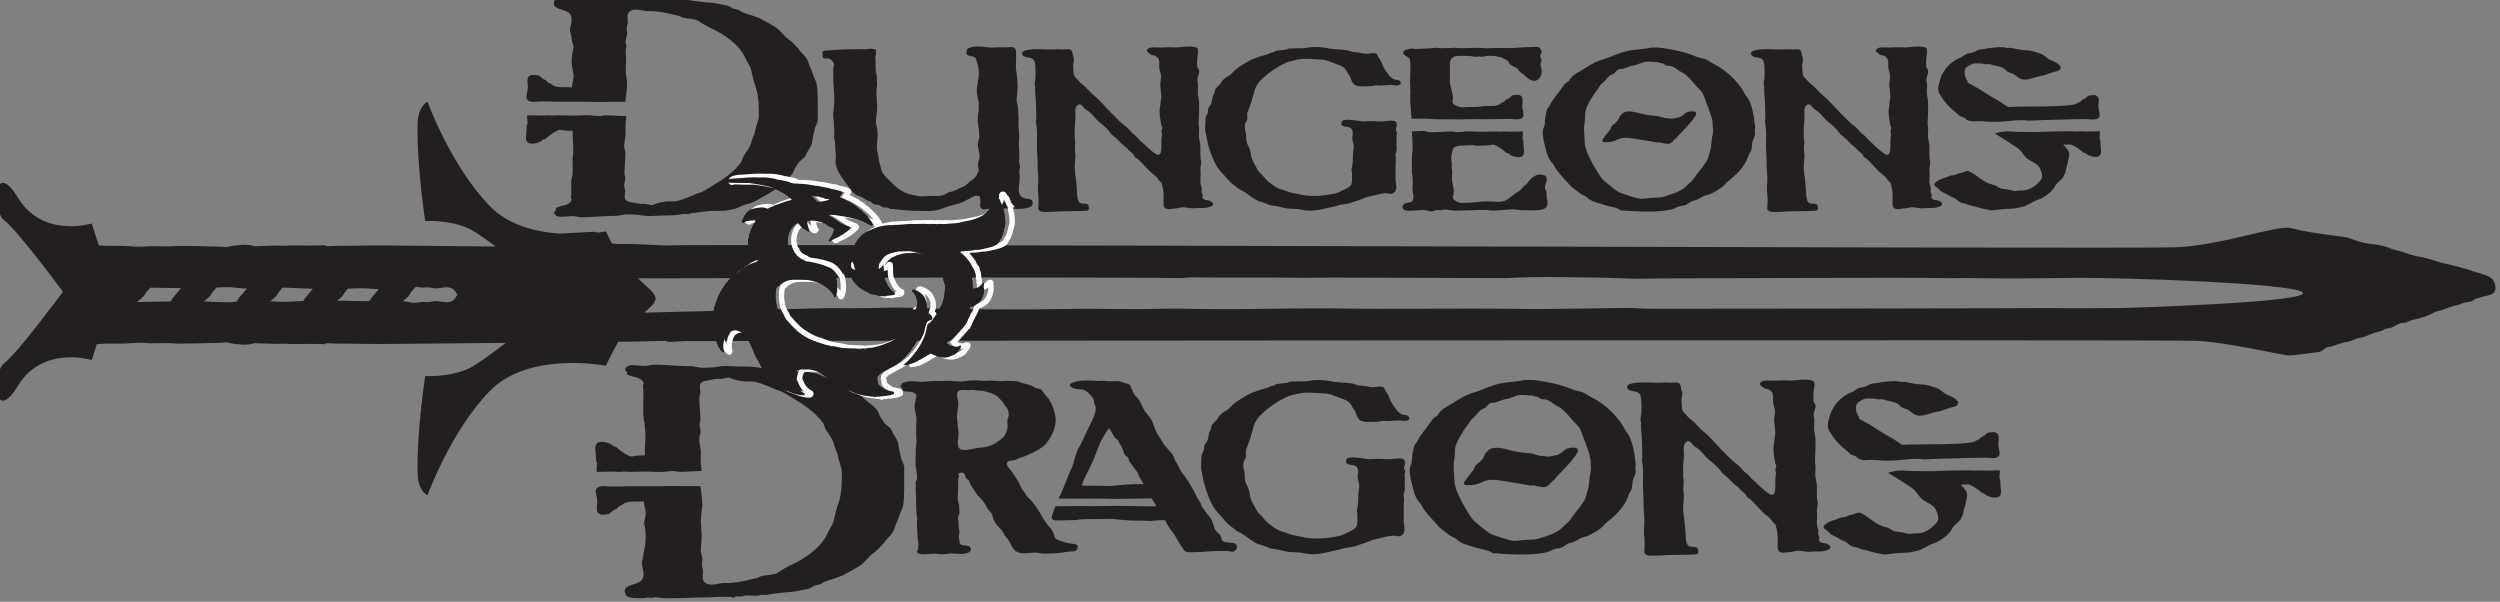 <?xml version="1.0" encoding="UTF-8" standalone="no"?>
<!-- Created with Inkscape (http://www.inkscape.org/) -->

<svg
   xmlns:dc="http://purl.org/dc/elements/1.1/"
   xmlns:cc="http://creativecommons.org/ns#"
   xmlns:rdf="http://www.w3.org/1999/02/22-rdf-syntax-ns#"
   xmlns:svg="http://www.w3.org/2000/svg"
   xmlns="http://www.w3.org/2000/svg"
   xmlns:sodipodi="http://sodipodi.sourceforge.net/DTD/sodipodi-0.dtd"
   xmlns:inkscape="http://www.inkscape.org/namespaces/inkscape"
   version="1.1"
   viewBox="0 0 194.54 46.826"
   id="svg3444"
   inkscape:version="0.91 r13725"
   sodipodi:docname="dndlogo.svg"
   width="194.54"
   height="46.826">
  <rect x="0" y="0" width="194.54" height="46.826" fill="#808080" stroke="none"/>
  <sodipodi:namedview
     pagecolor="#ffffff"
     bordercolor="#666666"
     borderopacity="1"
     objecttolerance="10"
     gridtolerance="10"
     guidetolerance="10"
     inkscape:pageopacity="0"
     inkscape:pageshadow="2"
     inkscape:window-width="1323"
     inkscape:window-height="744"
     id="namedview3512"
     showgrid="false"
     fit-margin-top="0"
     fit-margin-left="0"
     fit-margin-right="0"
     fit-margin-bottom="0"
     inkscape:zoom="5.2662723"
     inkscape:cx="73.367044"
     inkscape:cy="15.787355"
     inkscape:window-x="43"
     inkscape:window-y="24"
     inkscape:window-maximized="1"
     inkscape:current-layer="g3450" />
  <defs
     id="defs3446" />
  <g
     transform="translate(-609.894,-591.36)"
     id="g3450">
    <g
       transform="matrix(0.885,0,0,0.885,81.021,70.438)"
       id="g3452" />
    <path
       transform="matrix(0.885,0,0,0.885,81.021,70.438)"
       d="m 783.9,615.7 c -7.685,0.046 -2.245,-0.032 -10.35,0.014 -2.908,0.022 -28.13,0.047 -30.62,0.047 -4.156,-0.025 1.426,-0.071 -2.312,-0.071 -3.532,0.024 -6.649,0.138 -10.18,0.071 -3.53,-0.047 -11.46,0.045 -15,-0.025 -3.739,-0.068 -8.101,0.115 -12.26,0.046 -1.454,-0.022 -2.286,-0.046 -3.532,-0.022 -3.116,0.091 -4.986,-0.047 -8.518,0.022 -3.323,0.069 -10.11,0.045 -13.02,-0.093 -2.285,-0.091 -3.532,0.046 -5.817,0.024 -1.661,-0.024 -2.493,0 -4.155,0.047 -1.249,0.03 -8.544,0.206 -13.87,0.341 0.004,-0.004 0.008,-0.007 0.013,-0.013 0.086,-0.08 0.168,-0.156 0.246,-0.232 0.043,-0.04 0.09,-0.083 0.13,-0.121 0.115,-0.109 0.218,-0.211 0.31,-0.304 0.163,-0.168 0.241,-0.416 0.274,-0.535 l 0.016,0 c 0,0 -0.003,-0.016 -0.008,-0.036 0.005,-0.021 0.008,-0.036 0.008,-0.036 l -0.016,10e-4 c -0.032,-0.121 -0.11,-0.369 -0.274,-0.536 -0.085,-0.085 -0.179,-0.179 -0.282,-0.277 -0.024,-0.023 -0.054,-0.05 -0.078,-0.075 -0.273,-0.257 -0.59,-0.548 -0.907,-0.843 -0.005,-0.007 -0.012,-0.013 -0.018,-0.018 0.523,0.003 1.038,0.008 1.511,0.014 3.117,0 9.414,-0.047 12.53,-0.047 7.271,0 17.8,-0.047 25.28,-0.023 3.325,0.023 5.404,0 8.52,0.045 l 0.832,-0.069 c 2.493,0.047 5.402,0 7.687,0.024 1.661,0.023 2.908,0.023 4.57,0 l 15.42,0.045 c 1.246,-0.069 3.115,-0.114 4.776,-0.091 2.286,0.045 3.326,0.022 5.61,0.116 1.455,0.068 2.285,0 3.532,0 3.948,0 20.89,-0.094 24.63,-0.025 0.833,0.025 1.456,-0.022 2.495,0 3.115,0.07 6.646,0 9.349,-0.022 3.948,-0.023 18.54,0.466 19.62,1.254 1.226,0.89 -15.47,1.401 -16.13,1.401 z m -146.8,-0.538 c -0.449,0.095 -0.899,-0.127 -1.304,-0.063 -0.358,0.063 -0.539,0.095 -0.898,0.063 -0.494,-0.031 -0.763,0.156 -1.259,0.032 -0.139,-0.043 -0.36,-0.077 -0.624,-0.103 0,-10e-4 10e-4,-10e-4 10e-4,-10e-4 0.166,-0.152 0.308,-0.237 0.45,-0.388 0.167,-0.163 0.167,-0.257 0.285,-0.418 0.16,-0.184 0.271,-0.297 0.4,-0.456 0.233,0.024 0.449,0.085 0.747,0.066 0.359,-0.031 0.54,0 0.898,0.063 0.405,0.064 0.855,-0.158 1.304,-0.063 0.377,0.068 0.559,0.363 0.713,0.635 -0.154,0.27 -0.336,0.567 -0.713,0.634 z m -6.382,-0.908 c -0.188,0.238 -0.307,0.36 -0.497,0.598 -0.052,0.082 -0.091,0.148 -0.131,0.214 -0.004,0 -0.008,0 -0.012,10e-4 -0.62,0.076 -1.987,-0.035 -2.842,-0.012 0.149,-0.13 0.28,-0.216 0.412,-0.355 0.167,-0.163 0.167,-0.257 0.284,-0.418 0.102,-0.116 0.183,-0.205 0.262,-0.293 0.711,-0.02 1.466,-0.054 1.884,-10e-4 0.189,0.025 0.481,0.041 0.82,0.048 -0.058,0.07 -0.119,0.141 -0.18,0.218 z m -5.818,0 c -0.191,0.238 -0.31,0.36 -0.498,0.598 -0.057,0.088 -0.097,0.159 -0.141,0.228 -0.946,0.044 -1.962,0.106 -2.431,0.051 -0.169,-0.021 -0.319,-0.03 -0.462,-0.035 0.003,-0.003 0.005,-0.004 0.008,-0.007 0.167,-0.152 0.31,-0.237 0.451,-0.388 0.167,-0.163 0.167,-0.257 0.286,-0.418 0.133,-0.154 0.232,-0.257 0.336,-0.38 0.748,0.008 1.823,0.084 2.651,0.102 -0.064,0.079 -0.131,0.162 -0.201,0.249 z m -5.822,0 c -0.188,0.238 -0.308,0.36 -0.497,0.598 -0.071,0.112 -0.118,0.196 -0.178,0.285 -0.231,0.024 -0.464,0.047 -0.708,0.057 -0.687,0 -1.416,-0.044 -2.168,-0.079 0.01,-0.008 0.019,-0.016 0.03,-0.026 0.168,-0.152 0.308,-0.237 0.451,-0.388 0.167,-0.163 0.167,-0.257 0.285,-0.418 0.138,-0.159 0.24,-0.264 0.347,-0.392 0.36,-0.015 0.714,-0.03 1.056,-0.03 0.56,0.022 1.071,0.112 1.604,0.122 -0.07,0.086 -0.144,0.175 -0.222,0.271 z m -5.819,0 c -0.19,0.238 -0.308,0.36 -0.497,0.598 -0.065,0.106 -0.111,0.185 -0.166,0.268 -1.098,0.011 -2.193,0.026 -2.502,0.043 -0.145,0.005 -0.295,0.007 -0.446,0.011 0.03,-0.027 0.058,-0.053 0.09,-0.084 0.167,-0.152 0.307,-0.237 0.451,-0.388 0.167,-0.163 0.167,-0.257 0.284,-0.418 0.13,-0.149 0.228,-0.253 0.331,-0.372 0.717,0.013 1.796,0.024 2.708,0.034 -0.081,0.098 -0.163,0.198 -0.252,0.309 z m 203.6,-0.929 c -0.28,-0.549 -1.289,-0.659 -1.991,-0.923 -0.25,-0.089 -0.476,-0.155 -0.729,-0.221 -0.532,-0.13 -1.066,-0.307 -1.654,-0.417 -0.536,-0.11 -1.038,-0.33 -1.572,-0.462 -0.251,-0.044 -0.394,-0.087 -0.646,-0.131 -0.531,-0.066 -1.009,-0.286 -1.511,-0.44 -0.31,-0.088 -0.619,-0.132 -0.927,-0.264 -0.366,-0.154 -0.786,-0.263 -1.206,-0.332 -0.336,-0.065 -0.365,-0.043 -0.674,-0.087 -0.618,-0.065 -1.232,-0.286 -1.796,-0.506 -0.336,-0.154 -3.18,-0.346 -5.108,-0.875 -1.136,-0.314 -6.096,1.524 -10.14,1.689 -4.038,0.167 -132.6,-0.346 -132.7,-0.156 l -2.896,-0.128 c -0.6,-0.022 -1.307,0.03 -1.911,-0.055 -0.3,-0.584 -0.527,-1.061 -0.527,-1.061 0,0 -0.269,0.051 -0.718,0.106 -0.128,-0.062 -0.282,-0.068 -0.439,-0.068 l -2.921,0.159 c -2.066,-0.145 -4.479,-0.724 -6.122,-2.414 -3.428,-3.525 -5.456,-9.105 -5.456,-9.105 l -0.064,-0.061 c 0,0 -0.801,0.39 -0.835,1.914 -0.085,3.728 0.669,8.562 0.669,8.562 0,0 2.095,-0.136 3.801,0.646 0.507,0.233 1.393,0.843 2.396,1.591 -1.871,-0.018 -4.844,-0.05 -5.33,-0.05 -1.572,0 -4.597,-0.064 -6.213,-0.033 -0.719,0.033 -2.662,0 -3.337,0.064 l -0.18,-0.095 c -0.541,0.064 -2.663,0 -3.157,0.031 -0.361,0.033 -0.629,0.033 -0.99,0 l -2.022,0.064 c -0.27,-0.095 -0.673,-0.158 -1.033,-0.126 -0.495,0.062 -0.719,0.031 -1.212,0.158 -0.315,0.095 -0.495,0 -0.765,0 -0.852,0 -3.5,-0.126 -4.31,-0.031 -0.18,0.031 -1.81,-0.031 -2.034,0 -0.673,0.093 -1.438,0 -2.022,-0.031 -0.578,-0.022 -1.525,0.026 -2.292,-0.048 -0.306,-0.894 -0.617,-1.928 -0.617,-1.928 0,0 -4.307,1.331 -6.488,-2.251 -2.18,-3.584 -2.283,1.192 -1.198,1.989 1.118,0.818 5.133,6.242 5.133,6.242 l 0,0.049 c 0,0 -4.016,5.425 -5.133,6.244 -1.085,0.795 -0.982,5.573 1.198,1.99 2.181,-3.584 6.488,-2.254 6.488,-2.254 0,0 0.2,-0.663 0.436,-1.385 0.79,-0.102 1.849,-0.041 2.473,-0.065 0.584,-0.03 1.349,-0.126 2.022,-0.03 0.224,0.03 1.854,-0.034 2.034,0 0.809,0.095 3.458,-0.034 4.31,-0.034 0.27,0 0.45,-0.094 0.765,0 0.494,0.128 0.718,0.096 1.212,0.159 0.36,0.032 0.764,-0.031 1.033,-0.126 l 2.022,0.062 c 0.361,-0.032 0.629,-0.032 0.99,0 0.494,0.032 2.616,-0.032 3.157,0.032 l 0.18,-0.095 c 0.675,0.062 2.618,0.03 3.337,0.062 1.616,0.032 4.641,-0.032 6.213,-0.032 0.576,0 4.629,-0.046 6.22,-0.06 -1.352,1.044 -2.635,1.971 -3.287,2.269 -1.706,0.783 -3.801,0.647 -3.801,0.647 0,0 -0.754,4.836 -0.669,8.563 0.033,1.523 0.835,1.913 0.835,1.913 l 0.064,-0.061 c 0,0 2.028,-5.58 5.456,-9.105 3.428,-3.525 10.2,-2.216 10.2,-2.216 0,0 0.57,-1.186 1.086,-2.107 0.455,-0.015 0.931,0.008 1.352,-0.008 l 2.896,-0.073 c -0.028,0.174 0.801,0.049 1.708,0.024 0.908,-0.024 130.1,-0.136 132.8,-0.024 2.638,0.114 7.026,1.156 8.079,1.285 0.249,0.032 2.372,-0.264 2.739,-0.309 0.224,-0.043 0.556,-0.404 0.752,-0.424 0.616,-0.067 1.066,-0.397 1.711,-0.462 0.281,-0.044 0.477,-0.154 0.759,-0.265 0.251,-0.11 0.532,-0.087 0.784,-0.198 0.45,-0.198 0.897,-0.373 1.404,-0.483 0.28,-0.066 0.309,-0.22 0.615,-0.242 0.536,-0.022 0.816,-0.485 1.375,-0.485 0.365,0 0.365,-0.13 0.675,-0.22 0.616,-0.154 1.261,-0.286 1.796,-0.571 0.253,-0.132 0.307,-0.176 0.505,-0.22 0.589,-0.134 1.009,-0.374 1.57,-0.506 0.251,-0.044 0.475,-0.132 0.757,-0.241 0.28,-0.089 0.616,-0.044 0.812,-0.221 0.253,-0.198 0.449,-0.175 0.674,-0.265 0.307,-0.108 0.618,-0.132 0.897,-0.242 0.531,-0.198 0.449,-0.769 0.251,-1.187"
       id="path3454"
       inkscape:connector-curvature="0"
       style="fill:#231f20;fill-rule:nonzero" />
    <path
       transform="matrix(0.885,0,0,0.885,81.021,70.438)"
       d="m 696.9,631.2 c -0.301,0.025 -0.677,0.05 -0.677,0.05 0,0 -0.967,0.117 -1.281,0.093 -0.487,-0.043 -1.769,0.004 -2.216,-0.043 0.11,-0.437 0.33,-0.87 0.556,-1.283 0.408,-0.789 0.722,-1.631 1.034,-2.446 0.062,-0.153 0.655,-1.206 0.781,-1.282 0.061,-0.053 0.492,0.796 0.555,0.848 0.092,0.051 0.219,0.127 0.283,0.23 0.061,0.254 0.28,0.458 0.374,0.738 0.033,0.129 0.095,0.205 0.125,0.384 0.063,0.229 0.408,0.255 0.408,0.534 0.032,0.205 0.251,0.358 0.345,0.561 0.158,0.255 0.41,0.461 0.502,0.739 0.033,0.205 0.125,0.255 0.188,0.382 0.088,0.16 0.182,0.317 0.278,0.474 -0.44,0.01 -1.049,0.004 -1.254,0.021 z m 9.281,5.206 c -0.282,-0.151 -0.753,-0.025 -1.035,-0.202 -0.219,-0.126 -0.125,-0.43 -0.312,-0.607 -0.22,-0.228 -0.44,-0.353 -0.47,-0.607 -0.063,-0.278 -0.094,-0.253 -0.157,-0.48 -0.095,-0.405 -0.564,-0.709 -0.752,-1.122 -0.062,-0.102 -0.188,-0.18 -0.219,-0.333 -0.031,-0.206 -0.188,-0.36 -0.312,-0.566 -0.128,-0.204 -0.19,-0.408 -0.314,-0.636 -0.251,-0.461 -0.533,-0.944 -0.847,-1.377 -0.157,-0.205 -0.313,-0.357 -0.407,-0.587 -0.126,-0.229 -0.19,-0.408 -0.314,-0.585 -0.22,-0.282 -0.22,-0.637 -0.47,-0.893 -0.19,-0.177 -0.251,-0.279 -0.408,-0.459 -0.188,-0.179 -0.312,-0.382 -0.438,-0.611 -0.156,-0.306 -0.407,-0.562 -0.533,-0.918 -0.094,-0.255 -0.126,-0.33 -0.219,-0.586 -0.127,-0.483 -0.627,-0.84 -0.847,-1.3 -0.157,-0.305 -0.251,-0.638 -0.501,-0.916 -0.158,-0.205 -0.313,-0.256 -0.407,-0.536 -0.063,-0.23 -0.127,-0.256 -0.188,-0.46 -0.063,-0.305 -0.471,-0.28 -0.751,-0.409 -0.378,-0.178 -0.974,-0.024 -1.412,-0.101 -0.281,-0.052 -0.377,0 -0.689,0 -0.721,-0.052 -1.63,-0.129 -2.286,0.152 -0.22,0.102 -0.251,0.102 -0.188,0.306 0.03,0.051 0.062,0.051 0.093,0.076 0.377,0.282 0.91,0.101 1.224,0.306 0.313,0.203 0.5,0.408 0.689,0.688 0.189,0.332 -0.027,0.23 0.162,0.561 0.126,0.279 0.063,0.483 0,0.737 -0.063,0.333 -0.557,1.267 -0.713,1.6 -0.284,0.585 -0.409,0.949 -0.754,1.511 -0.094,0.127 -0.094,0.254 -0.156,0.408 -0.188,0.407 -0.22,0.816 -0.376,1.197 -0.157,0.307 -0.283,0.587 -0.377,0.867 -0.085,0.235 -0.178,0.453 -0.272,0.674 -0.078,0.188 -0.157,0.375 -0.23,0.574 -0.052,0.232 -0.24,0.457 -0.336,0.685 0.104,0.002 0.432,-0.003 0.537,-0.003 0.392,0.008 0.767,0.007 1.142,0.005 0.762,-0.002 2.372,-0.015 3.172,0.021 0.056,0 0.566,-0.005 1.244,-0.012 0.256,-0.003 0.537,-0.006 0.826,-0.009 0.37,-0.002 0.906,-0.024 1.288,-0.032 l 0.41,0.7 c -0.106,0.009 -0.214,0.018 -0.318,0.017 -0.382,-0.004 -0.966,-0.029 -1.355,-0.031 -0.29,-0.003 -0.573,-0.007 -0.831,-0.01 -0.677,-0.007 -1.186,-0.011 -1.243,-0.011 -0.886,0.038 -2.681,0.019 -3.53,0.018 -0.292,0 -0.591,10e-4 -0.896,0.007 -0.236,0 -0.474,0.009 -0.702,0.015 -0.014,0.033 -0.031,0.065 -0.051,0.099 l -0.249,0.696 c 0,0 -0.147,0.413 0.266,0.444 0.413,0.029 1.15,-0.025 1.15,-0.025 0.3,-10e-4 0.612,0.021 0.904,-0.038 0.532,-0.099 1.98,-0.025 2.546,-0.074 0.313,-0.025 1.28,0.092 1.28,0.092 0,0 0.377,0.025 0.677,0.05 0.301,0.025 1.484,0.002 1.708,0.05 0.067,0.016 0.593,-0.076 1.155,-0.075 0.084,0 0.175,0.002 0.263,0.003 0.018,0.046 0.032,0.089 0.052,0.127 0.157,0.253 0.251,0.506 0.471,0.76 0.124,0.2 0.218,0.253 0.312,0.428 0.249,0.456 0.502,0.885 0.815,1.316 0.125,0.21 0.469,0.184 0.752,0.184 1.002,0 1.912,-0.156 2.882,-0.104 0.283,0.026 0.283,-0.026 0.534,0.053 0.156,0.052 0.377,-0.079 0.469,-0.26 0.062,-0.177 0,-0.354 -0.156,-0.455"
       id="path3456"
       inkscape:connector-curvature="0"
       style="fill:#231f20;fill-rule:evenodd" />
    <path
       transform="matrix(0.885,0,0,0.885,81.021,70.438)"
       d="m 720.8,625.6 c -0.405,-0.076 -0.969,0.078 -1.408,0.025 -0.281,-0.049 -0.595,0.103 -0.844,0.077 -0.471,0 -0.907,0.077 -1.315,-0.102 -0.219,-0.128 -0.312,-0.356 -0.376,-0.561 -0.064,-0.305 -0.284,-0.457 -0.407,-0.737 -0.158,-0.357 -0.531,-0.535 -1.002,-0.689 -0.532,-0.203 -0.941,-0.408 -1.504,-0.408 -0.782,-0.049 -1.568,-0.152 -2.319,0.053 -0.345,0.101 -0.596,0.101 -0.941,0.279 -0.753,0.356 -1.472,0.842 -2.069,1.4 -0.219,0.204 -0.374,0.356 -0.532,0.611 -0.189,0.28 -0.283,0.587 -0.345,0.917 -0.064,0.179 -0.126,0.306 -0.157,0.508 -0.092,0.384 -0.281,0.766 -0.406,1.146 -0.126,0.357 0.094,0.587 -0.126,0.892 -0.219,0.331 -0.125,0.739 -0.033,1.095 0.064,0.356 -0.03,0.688 0.159,1.045 0.156,0.305 0.282,0.612 0.314,0.941 0.062,0.56 0.374,0.892 0.594,1.375 0.125,0.281 0.345,0.382 0.564,0.662 0.252,0.307 0.408,0.458 0.69,0.662 0.313,0.231 0.595,0.459 1.002,0.559 0.19,0.051 0.315,0.103 0.502,0.179 0.376,0.154 0.783,0.179 1.19,0.282 0.471,0.127 0.939,0.151 1.474,0.151 0.594,0 1.19,-0.102 1.754,-0.203 0.282,-0.051 0.534,-0.178 0.784,-0.306 0.282,-0.151 0.657,-0.255 0.815,-0.535 0.158,-0.331 0.064,-0.687 0.095,-1.042 0,-0.154 -0.095,-0.282 -0.031,-0.485 0.155,-0.661 0.061,-1.273 0.186,-1.961 0.031,-0.23 -0.061,-0.459 -0.125,-0.713 -0.061,-0.355 0.156,-0.737 -0.092,-1.042 -0.22,-0.282 -0.786,-0.077 -0.941,-0.409 l -0.03,0 c 0.091,-0.101 0,-0.279 0.124,-0.331 0.345,-0.178 0.785,-0.077 1.129,-0.051 0.219,0.024 0.344,0.024 0.562,0.076 0.406,0.077 0.751,-0.025 1.159,0 0.407,0.026 0.844,0.051 1.22,0 0.312,-0.025 0.688,-0.102 0.907,0.051 0.22,0.154 0.062,0.51 0.03,0.715 0,0.152 0.158,0.304 0.094,0.433 -0.094,0.203 0,0.408 -0.029,0.636 -0.033,0.407 0.092,0.866 -0.095,1.223 -0.061,0.127 0.03,0.303 0.03,0.431 0.033,0.256 -0.061,0.536 -0.03,0.765 l 0,1.248 c 0.03,0.407 0.25,1.042 -0.281,1.274 -0.156,0.077 -0.439,-0.025 -0.626,-0.025 -0.345,0.025 -0.751,0.102 -1.095,0.204 -0.406,0.077 -0.72,0.152 -1.065,0.304 -0.311,0.153 -0.625,0.203 -1,0.356 -0.441,0.179 -0.91,0.153 -1.318,0.279 -0.281,0.102 -0.531,0.126 -0.845,0.204 -0.626,0.152 -1.318,0.331 -2.006,0.278 -0.22,-0.025 -0.314,-0.025 -0.532,-0.076 -0.565,-0.152 -1.191,-0.026 -1.756,-0.203 -0.375,-0.102 -0.75,-0.178 -1.127,-0.204 -0.251,-0.051 -0.345,-0.152 -0.533,-0.204 -0.282,-0.126 -0.627,-0.152 -0.877,-0.329 -0.251,-0.178 -0.406,-0.229 -0.626,-0.407 -0.252,-0.229 -0.597,-0.409 -0.941,-0.587 -0.22,-0.127 -0.282,-0.253 -0.47,-0.356 -0.533,-0.356 -0.815,-0.866 -1.221,-1.248 -0.157,-0.178 -0.188,-0.23 -0.345,-0.433 -0.44,-0.712 -0.689,-1.451 -0.91,-2.266 -0.061,-0.28 -0.094,-0.511 -0.156,-0.79 -0.125,-0.382 -0.093,-0.764 -0.062,-1.172 0,-0.28 0,-0.508 0.157,-0.737 0.157,-0.23 0,-0.484 0.22,-0.74 0.249,-0.254 0.216,-0.612 0.311,-0.941 0.095,-0.205 0.188,-0.282 0.188,-0.509 0.032,-0.282 0.44,-0.485 0.565,-0.739 0.124,-0.255 0.375,-0.459 0.626,-0.611 0.125,-0.077 0.253,-0.127 0.316,-0.203 0.06,-0.103 0.154,-0.128 0.248,-0.256 0.377,-0.407 0.94,-0.687 1.442,-0.993 0.251,-0.152 0.594,-0.254 0.908,-0.382 0.377,-0.127 0.751,-0.177 1.097,-0.356 0.219,-0.127 0.377,-0.026 0.469,-0.204 l 1.067,-0.127 c 0.218,-0.153 0.439,-0.102 0.688,-0.102 0.408,-0.051 0.786,0.025 1.128,-0.051 0.376,-0.076 0.752,-0.101 1.099,-0.076 0.249,0.026 0.531,0.026 0.75,0.076 0.659,0.179 1.475,0.102 2.131,0.256 0.22,0.076 0.345,0.152 0.659,0.152 0.312,0.026 0.531,0.076 0.811,0.126 0.378,0.079 1.099,-0.229 1.224,0.154 0.092,0.28 0.281,0.406 0.375,0.662 0.094,0.281 0.22,0.559 0.406,0.815 0.251,0.306 0.376,0.662 0.876,0.815 0.126,0.026 0.281,0 0.378,0.076 0.156,0.103 0.22,0.333 0.031,0.382 -0.158,0.102 -0.378,0.076 -0.598,0.051"
       id="path3458"
       inkscape:connector-curvature="0"
       style="fill:#231f20;fill-rule:nonzero" />
    <path
       transform="matrix(0.885,0,0,0.885,81.021,70.438)"
       d="m 757.2,637.1 c -0.282,0 -0.438,0.052 -0.719,0.026 -0.345,-0.026 -0.721,-0.157 -1.035,-0.054 -0.281,0.08 -0.406,0.054 -0.721,0.105 -0.312,0.052 -0.751,0.079 -0.814,-0.312 -0.03,-0.23 0,-0.481 0,-0.762 0,-0.433 -0.03,-0.865 -0.188,-1.297 l 0.062,-0.026 c -0.344,-0.177 -0.406,-0.508 -0.688,-0.712 -0.691,-0.483 -1.099,-1.144 -1.726,-1.653 -0.062,-0.05 -0.159,-0.05 -0.191,-0.128 -0.061,-0.278 -0.404,-0.43 -0.594,-0.66 -0.156,-0.204 -0.375,-0.33 -0.565,-0.509 -0.314,-0.279 -0.438,-0.483 -0.814,-0.762 -0.25,-0.179 -0.409,-0.484 -0.596,-0.661 -0.22,-0.203 -0.409,-0.408 -0.659,-0.585 -0.501,-0.382 -0.754,-0.915 -1.318,-1.221 -0.22,-0.128 -0.439,-0.661 -0.752,-0.434 -0.344,0.256 -0.22,0.764 -0.22,1.145 0,0.51 -0.124,0.967 -0.061,1.5 0,0.179 -0.033,0.333 0,0.508 0.122,0.485 -0.062,0.79 0.029,1.272 0.094,0.535 -0.091,1.069 -0.029,1.578 0.029,0.279 0.029,0.534 0.091,0.838 0.064,0.459 0.095,0.992 0.126,1.476 0,0.305 0.031,0.559 0.188,0.789 0.16,0.254 0.786,0 0.879,0.33 0.03,0.156 0.126,0.416 -0.186,0.469 -0.754,0.053 -1.504,0.026 -2.188,0.053 -0.651,0 -1.305,0.103 -1.96,0.05 -0.156,0 -0.405,-0.183 -0.374,-0.338 0,-0.26 0.033,-0.464 0.033,-0.742 0,-0.23 -0.033,-0.586 -0.064,-0.866 -0.031,-0.433 0.064,-0.941 0.031,-1.348 -0.031,-0.382 -0.062,-0.712 -0.062,-1.12 0,-0.661 -0.06,-1.322 -0.06,-1.983 0.031,-0.661 0.031,-1.373 -0.094,-2.035 0,-0.051 0.031,-0.102 0.031,-0.152 0,-0.611 0,-1.145 -0.031,-1.755 -0.031,-0.431 -0.095,-0.915 -0.064,-1.323 0,-0.1 -0.064,-0.228 -0.064,-0.33 0.033,-0.254 0.096,-0.458 0.096,-0.738 0,-0.407 0,-0.89 -0.064,-1.246 -0.033,-0.177 -0.158,-0.357 -0.345,-0.406 -0.314,-0.103 -0.721,-0.051 -0.845,-0.357 -0.095,-0.178 0.124,-0.329 0.345,-0.381 0.94,-0.23 1.996,0 2.961,-0.102 0.155,0 0.374,0.025 0.561,0.025 0.216,0 0.559,-0.076 0.714,0.051 0.188,0.177 0.094,0.432 0.219,0.661 0.125,0.28 -0.062,0.611 -0.031,0.916 0.061,0.33 -0.031,0.763 0.217,0.991 0.22,0.205 0.344,0.408 0.566,0.585 0.47,0.33 0.719,0.738 1.159,1.094 0.629,0.508 1.096,1.119 1.661,1.679 0.441,0.432 0.848,0.889 1.351,1.247 0.312,0.253 0.469,0.558 0.812,0.787 0.159,0.128 0.284,0.305 0.443,0.458 0.499,0.434 1.002,1.018 1.629,1.374 0.126,0.076 0.315,-0.051 0.345,-0.178 0.156,-0.533 0,-1.092 0.125,-1.604 0.031,-0.228 -0.125,-0.328 0,-0.584 0.095,-0.127 -0.031,-0.253 -0.062,-0.407 -0.092,-0.535 -0.217,-1.093 -0.125,-1.627 0.062,-0.28 0.033,-0.433 0.094,-0.712 0.062,-0.255 0,-0.535 0,-0.789 0,-0.203 -0.094,-0.508 -0.061,-0.738 0.03,-0.203 0.03,-0.305 0.061,-0.534 0.062,-0.228 -0.061,-0.509 -0.125,-0.764 -0.125,-0.458 0.188,-1.017 -0.438,-1.32 -0.158,-0.077 -0.251,-0.026 -0.379,-0.103 -0.125,-0.102 -0.407,-0.254 -0.376,-0.407 0.125,-0.382 0.848,-0.254 1.224,-0.254 0.376,0 0.751,-0.051 1.158,-0.024 0.532,0.048 1.13,-0.077 1.63,-0.077 0.281,0.026 0.784,0.026 0.784,0.331 0,0.458 -0.126,0.89 -0.096,1.322 0.031,0.23 -0.062,0.23 0.126,0.457 0.22,0.332 -0.156,0.687 -0.095,1.095 0.095,0.382 0.033,0.661 0.033,1.042 0,0.382 0.125,0.713 0.125,1.093 0,0.51 0,0.917 -0.031,1.451 0,0.203 -0.031,0.406 0,0.61 0.094,0.483 -0.061,0.89 0.062,1.374 0.158,0.535 0.064,1.044 0.095,1.602 0,0.128 0.031,0.228 0.062,0.33 0.033,0.331 -0.094,0.61 -0.062,0.941 0.062,0.483 -0.064,0.84 0.031,1.297 0.064,0.23 0.125,0.281 0.092,0.483 -0.092,0.306 0.158,0.331 0.064,0.611 -0.064,0.154 0.156,0.305 0.344,0.332 0.253,0 0.409,0.1 0.564,0.203 0.095,0.075 0.126,0.254 0,0.33 -0.344,0.209 -0.814,0.235 -1.252,0.209"
       id="path3460"
       inkscape:connector-curvature="0"
       style="fill:#231f20;fill-rule:nonzero" />
    <path
       transform="matrix(0.885,0,0,0.885,81.021,70.438)"
       d="m 692.3,636.9 c 0.094,-0.155 0.094,-0.358 -0.061,-0.411 -0.345,-0.102 -0.723,-0.078 -1.035,-0.203 -0.315,-0.128 -0.784,-0.179 -0.877,-0.459 -0.062,-0.256 -0.094,-0.357 -0.219,-0.587 -0.126,-0.23 -0.251,-0.254 -0.377,-0.459 -0.125,-0.177 -0.188,-0.254 -0.313,-0.433 -0.189,-0.28 -0.314,-0.562 -0.501,-0.84 -0.22,-0.307 -0.407,-0.638 -0.689,-0.918 -0.188,-0.204 -0.314,-0.256 -0.44,-0.51 -0.155,-0.307 -0.312,-0.356 -0.408,-0.612 -0.186,-0.483 -0.5,-0.918 -0.813,-1.377 -0.188,-0.282 -0.596,-0.56 -0.377,-0.867 0.127,-0.126 0.345,-0.102 0.596,-0.152 0.22,-0.051 0.282,-0.128 0.438,-0.179 0.377,-0.101 0.691,-0.255 1.034,-0.408 0.502,-0.228 1.004,-0.51 1.318,-0.866 0.625,-0.79 1.033,-1.683 0.751,-2.727 -0.127,-0.459 -0.251,-0.867 -0.626,-1.327 -0.219,-0.254 -0.314,-0.381 -0.471,-0.611 -0.093,-0.178 -0.438,-0.153 -0.625,-0.256 -0.408,-0.304 -0.908,-0.304 -1.348,-0.483 -0.282,-0.128 -0.501,-0.078 -0.845,-0.103 -0.284,-0.024 -0.408,-0.024 -0.69,0 -0.408,0.052 -0.753,-0.077 -1.16,-0.024 -0.282,0 -0.44,0.024 -0.659,0 -0.345,-0.053 -0.596,-0.026 -0.939,-0.026 -0.378,0.026 -0.786,0.154 -1.192,0.076 -0.187,-0.026 -0.312,0.026 -0.468,-0.026 -0.311,-0.05 -0.718,0.026 -1.03,0 -0.405,-0.05 -0.935,0.052 -1.372,0.052 -0.124,0 -0.22,0.025 -0.344,0.025 -0.531,-0.051 -1.127,-0.127 -1.597,0.103 -0.124,0.051 -0.063,0.228 -0.22,0.228 l 0,0.051 c 0.127,0.025 0.157,0.154 0.157,0.23 0.063,0.306 0.47,0.231 0.784,0.255 0.188,0.026 0.565,0.204 0.5,0.409 -0.093,0.203 -0.062,0.307 -0.125,0.535 -0.156,0.51 0.157,1.096 0.125,1.631 -0.031,0.407 -0.031,0.79 -0.031,1.223 0,0.103 0.031,0.256 0.031,0.381 0.032,0.384 -0.093,0.79 -0.062,1.148 0,0.331 -0.031,0.56 -0.031,0.867 0,0.535 0.186,0.994 0.125,1.529 -0.032,0.102 -0.157,0.23 -0.094,0.356 0.062,0.077 -0.031,0.178 0,0.282 0,0.152 -0.031,0.28 0,0.432 0.062,0.611 0,1.222 0.062,1.809 0.032,0.203 0,0.382 0.065,0.535 0.029,0.103 -0.065,0.229 -0.032,0.357 0.032,0.637 0.032,1.326 0.156,2.041 l -0.062,0.102 c 0.156,0.206 -0.251,0.441 0.029,0.572 0.468,0.204 1.155,-0.026 1.688,0.052 0.343,0.05 0.655,0.026 0.999,-0.026 0.593,-0.052 1.25,0.153 1.752,-0.104 0.156,-0.078 0.189,-0.208 0.189,-0.339 -0.064,-0.306 -0.566,-0.231 -0.847,-0.332 -0.219,-0.128 -0.124,-0.358 -0.186,-0.536 -0.095,-0.23 0.094,-0.561 0,-0.79 -0.095,-0.355 0,-0.585 -0.095,-0.942 -0.063,-0.256 0.189,-0.407 0.125,-0.664 -0.062,-0.28 0.032,-0.459 -0.062,-0.662 -0.157,-0.381 -0.063,-0.789 -0.063,-1.197 0,-0.281 0.032,-0.587 0,-0.867 0,-0.204 0.157,-0.307 0.032,-0.51 -0.095,-0.154 0.218,-0.179 0.344,-0.179 0.158,0.025 0.251,0.179 0.251,0.281 -0.031,0.229 0.314,0.331 0.377,0.51 0.03,0.228 0.187,0.381 0.282,0.559 0.187,0.307 0.345,0.561 0.627,0.842 0.251,0.253 0.469,0.534 0.626,0.867 0.094,0.281 0.408,0.383 0.47,0.662 0.063,0.408 0.283,0.79 0.596,1.096 0.376,0.307 0.376,0.585 0.626,0.866 0.125,0.154 0.252,0.306 0.345,0.483 0.124,0.308 0.314,0.669 0.657,0.826 0.533,0.234 1.128,0 1.724,0.053 0.219,0.026 0.345,0.078 0.565,0.078 0.719,0 1.378,-0.026 2.067,-0.157 0.282,-0.078 0.719,0.079 0.876,-0.235 z m -6.049,-12.16 c 0.065,0.306 0.065,0.434 -0.062,0.739 -0.063,0.231 0.032,0.485 0,0.739 -0.063,0.255 -0.125,0.536 -0.313,0.766 -0.156,0.23 -0.345,0.305 -0.594,0.484 -0.44,0.332 -0.973,0.485 -1.536,0.509 -0.627,0.05 -1.817,0.536 -1.912,-0.203 -0.063,-0.434 0.095,-0.84 0.032,-1.275 -0.032,-0.332 -0.063,-0.612 -0.095,-0.892 -0.093,-0.509 0.063,-0.993 0.095,-1.505 0,-0.329 -0.251,-0.789 -0.032,-1.068 0.189,-0.231 0.751,-0.078 1.033,-0.129 0.315,-0.052 0.565,0.076 0.91,0.051 0.157,0 0.312,0.025 0.533,0.102 0.251,0.077 0.345,0.077 0.564,0.179 0.253,0.102 0.409,0.204 0.596,0.408 0.159,0.177 0.312,0.306 0.439,0.535 0.126,0.231 0.282,0.28 0.343,0.56"
       id="path3462"
       inkscape:connector-curvature="0"
       style="fill:#231f20;fill-rule:nonzero" />
    <path
       transform="matrix(0.885,0,0,0.885,81.021,70.438)"
       d="m 741.4,629.9 c -0.03,-0.203 0.064,-0.458 0,-0.685 -0.094,-0.306 -0.03,-0.585 -0.126,-0.867 -0.061,-0.279 -0.091,-0.432 -0.155,-0.661 -0.03,-0.203 -0.126,-0.28 -0.158,-0.483 -0.094,-0.355 -0.312,-0.508 -0.469,-0.788 -0.22,-0.432 -0.502,-0.839 -0.845,-1.222 -0.565,-0.661 -1.288,-1.219 -2.069,-1.626 -0.379,-0.177 -0.66,-0.458 -1.066,-0.535 -0.409,-0.076 -0.719,-0.202 -1.096,-0.356 -0.47,-0.152 -0.846,-0.28 -1.349,-0.38 -0.815,-0.155 -1.661,-0.358 -2.504,-0.256 -0.254,0.05 -0.345,0.076 -0.598,0.101 -0.721,0.077 -1.441,0.129 -2.068,0.357 -0.345,0.126 -0.691,0.229 -1.002,0.382 -0.471,0.202 -0.974,0.279 -1.474,0.535 -0.378,0.202 -0.784,0.431 -1.159,0.684 -0.094,0.052 -0.189,0.103 -0.344,0.205 -0.344,0.178 -0.689,0.431 -0.877,0.763 -0.125,0.203 -0.345,0.228 -0.468,0.408 -0.158,0.228 -0.251,0.354 -0.407,0.559 -0.249,0.33 -0.501,0.636 -0.721,0.967 -0.061,0.128 -0.124,0.178 -0.186,0.331 -0.092,0.228 -0.282,0.331 -0.344,0.584 -0.062,0.28 -0.062,0.356 -0.125,0.611 -0.062,0.305 0,0.637 -0.125,0.915 -0.219,0.433 -0.064,0.84 -0.033,1.297 0.033,0.154 0.095,0.331 0.125,0.482 0.126,0.51 0.219,0.994 0.532,1.425 0.126,0.178 0.25,0.256 0.311,0.407 0.221,0.485 0.626,0.866 0.973,1.272 0.217,0.23 0.404,0.433 0.595,0.661 0.216,0.231 0.56,0.406 0.78,0.612 0.282,0.252 0.501,0.201 0.782,0.481 0.282,0.28 0.721,0.407 1.16,0.535 0.344,0.101 0.596,0.203 1.004,0.282 0.374,0.079 0.689,0.156 0.971,0.366 0.062,0.025 0.217,-0.026 0.28,0 0.378,0.054 0.818,0.054 1.222,0.079 1.13,0.051 2.256,0.051 3.29,-0.184 0.281,-0.079 0.407,-0.234 0.69,-0.287 0.189,-0.052 0.344,-0.025 0.534,-0.103 0.311,-0.126 0.5,-0.382 0.844,-0.432 0.535,-0.127 0.69,-0.407 1.161,-0.509 0.311,-0.05 0.532,-0.203 0.814,-0.355 0.44,-0.228 0.721,-0.432 1.004,-0.764 0.126,-0.151 0.28,-0.254 0.501,-0.432 0.689,-0.559 1.285,-1.27 1.568,-2.059 0.061,-0.127 0.061,-0.23 0.155,-0.356 0.219,-0.255 0.189,-0.611 0.219,-0.941 0.064,-0.332 0.346,-0.636 0.251,-1.018 z m -3.916,0.153 c -0.188,0.534 -0.095,1.119 -0.284,1.653 -0.124,0.382 -0.156,0.79 -0.438,1.119 -0.188,0.229 -0.188,0.332 -0.407,0.56 -0.282,0.33 -0.469,0.636 -0.719,0.966 -0.159,0.205 -0.346,0.331 -0.534,0.508 -0.409,0.483 -1.098,0.764 -1.755,0.967 -0.282,0.102 -0.596,0.204 -0.909,0.23 -0.188,0.025 -0.376,0 -0.594,0.025 -0.504,0 -1.036,0.178 -1.475,0.026 -0.344,-0.077 -0.596,-0.152 -0.94,-0.28 -0.217,-0.076 -0.312,-0.1 -0.531,-0.177 -0.409,-0.154 -0.723,-0.432 -1.066,-0.713 -0.25,-0.203 -0.471,-0.38 -0.689,-0.585 -0.221,-0.253 -0.376,-0.559 -0.565,-0.839 -0.156,-0.306 -0.344,-0.534 -0.471,-0.839 -0.28,-0.535 -0.561,-1.094 -0.625,-1.704 -0.031,-0.382 -0.031,-0.815 -0.064,-1.196 -0.031,-0.535 0.128,-0.916 0.096,-1.451 0,-0.585 0.344,-1.143 0.656,-1.652 0.156,-0.254 0.315,-0.509 0.534,-0.763 0.126,-0.151 0.188,-0.38 0.375,-0.509 0.378,-0.28 0.534,-0.713 0.971,-0.865 0.345,-0.101 0.345,-0.509 0.784,-0.509 0.378,0 0.659,-0.203 1.066,-0.306 0.188,-0.025 0.344,-0.05 0.531,-0.127 0.096,-0.076 0.221,-0.05 0.346,-0.124 0.469,-0.231 1.066,-0.077 1.598,-0.077 l 0.25,0.101 c 0.221,-0.075 0.376,0.228 0.565,0.228 0.627,-0.025 0.876,0.358 1.315,0.586 0.471,0.228 0.815,0.61 1.13,0.991 0.25,0.306 0.468,0.534 0.75,0.814 0.159,0.177 0.223,0.408 0.312,0.636 0.064,0.153 0.126,0.279 0.159,0.458 0.031,0.102 0.094,0.153 0.125,0.28 0.189,0.61 0.501,1.196 0.47,1.83 0,0.255 0.095,0.459 0,0.661 l 0.031,0.077"
       id="path3464"
       inkscape:connector-curvature="0"
       style="fill:#231f20;fill-rule:nonzero" />
    <path
       transform="matrix(0.885,0,0,0.885,81.021,70.438)"
       d="m 734.6,630.4 c -0.204,0.189 -0.289,0.377 -0.491,0.518 -0.175,0.119 -0.231,0.306 -0.431,0.422 -0.146,0.093 -0.289,0.142 -0.491,0.093 -0.261,-0.07 -0.289,0 -0.579,-0.117 -0.201,-0.07 -0.316,0.024 -0.52,-0.024 -0.549,-0.093 -1.096,-0.211 -1.644,-0.281 -0.868,-0.118 -1.819,-0.423 -2.598,0.024 -0.435,0.234 -0.895,0.234 -1.358,0.234 -0.145,-0.023 -0.203,-0.165 -0.172,-0.212 0.229,-0.377 0.519,-0.73 0.806,-1.082 0.146,-0.165 0.115,-0.378 0.289,-0.495 0.233,-0.188 0.287,-0.26 0.491,-0.448 0.203,-0.189 0.172,-0.448 0.376,-0.637 0.144,-0.118 0.201,-0.236 0.316,-0.283 0.578,-0.304 1.385,0 2.02,0.143 0.376,0.095 0.664,0.118 0.983,0.166 0.345,0.07 0.721,0 0.981,0.164 0.203,0.095 0.203,0 0.375,0.095 0.146,0.07 0.318,-0.022 0.492,0.047 0.287,0.093 0.547,-0.024 0.865,-0.07 0.346,-0.026 0.578,-0.236 0.866,-0.472 0.172,-0.165 0.49,-0.211 0.779,-0.211 0.406,0 0.432,0.235 0.346,0.422 -0.431,0.731 -1.096,1.368 -1.702,2.003"
       id="path3466"
       inkscape:connector-curvature="0"
       style="fill:#231f20;fill-rule:nonzero" />
    <path
       transform="matrix(0.885,0,0,0.885,81.021,70.438)"
       d="m 773.3,627.7 c 0,-0.226 0.065,-0.426 0.033,-0.676 0,-0.151 -0.061,-0.302 -0.251,-0.376 -0.22,-0.102 -0.44,0.024 -0.693,0 l -0.376,0.3 c -0.095,0.077 -0.284,0.077 -0.315,0.202 -0.062,0.1 -0.251,0.151 -0.376,0.226 -0.445,0.402 -5.298,0.261 -6.468,0.35 -0.059,-0.042 -0.121,-0.077 -0.18,-0.117 -0.629,-0.455 -1.195,-0.708 -1.854,-1.137 -0.566,-0.379 -1.131,-0.708 -1.76,-1.034 l 0,-0.153 c -0.22,-0.275 -0.316,-0.681 -0.253,-1.009 0.033,-0.253 0.407,-0.455 0.691,-0.58 0.159,-0.051 0.315,-0.051 0.472,-0.051 0.282,0 0.44,0 0.723,0.076 0.189,0.024 0.346,-0.05 0.565,0.024 0.505,0.202 1.07,0.152 1.415,0.557 0.189,0.252 0.535,0.2 0.818,0.428 0.315,0.253 0.596,0.479 1.07,0.429 0.438,-0.051 0.848,-0.251 1.32,-0.328 0.595,-0.101 0.974,-0.353 1.539,-0.454 0.221,-0.051 0.409,-0.253 0.346,-0.404 -0.158,-0.277 -0.471,-0.481 -0.911,-0.632 -0.379,-0.151 -0.598,-0.479 -0.974,-0.606 -0.443,-0.151 -0.882,-0.328 -1.416,-0.328 -0.472,0 -0.941,-0.151 -1.444,-0.228 l -0.221,0.025 c -0.534,-0.151 -1.13,-0.051 -1.698,0 -0.126,0.026 -0.22,0.026 -0.376,0.077 -0.253,0.051 -0.502,0.024 -0.724,0.126 -0.251,0.152 -0.471,0.253 -0.787,0.279 -0.375,0.049 -0.534,0.328 -0.848,0.427 -0.314,0.128 -0.598,0.305 -0.88,0.531 -0.472,0.404 -0.818,0.935 -0.976,1.463 -0.124,0.43 -0.345,1.01 -0.061,1.416 0.22,0.353 0.409,0.63 0.723,0.984 0.284,0.329 0.598,0.557 0.912,0.833 0.125,0.076 0.125,0.202 0.314,0.253 0.22,0.077 0.472,0.151 0.566,0.329 0.049,0.066 0.41,0.111 0.451,0.149 l 0.921,-0.021 c 2.139,0.215 2.529,-0.152 4.286,-0.085 -0.102,0.102 -0.486,0.012 4.194,-0.089 0.44,0 0.88,-0.025 1.258,-0.025 0.599,0 1.164,0.203 1.352,-0.299 -0.031,-0.45 -0.128,-0.775 -0.128,-0.851"
       id="path3468"
       inkscape:connector-curvature="0"
       style="fill:#231f20;fill-rule:evenodd" />
    <path
       transform="matrix(0.885,0,0,0.885,81.021,70.438)"
       d="m 773.5,631.4 c 0,-0.076 0,-0.176 -0.03,-0.629 -0.19,-0.025 0.094,-0.83 -0.094,-0.805 -0.566,0 -1.162,0.051 -1.761,0 -0.128,0 -0.22,0.026 -0.376,0.026 -0.634,-0.067 -3.279,0.033 -3.485,0.033 l 0.031,0.022 c -1.081,-0.01 -2.672,-0.007 -2.726,-0.065 -0.776,-0.032 -1.234,0.128 -1.452,0.217 0.524,0.283 1.614,0.989 2.105,1.32 0.41,0.304 0.511,0.632 0.887,0.985 0.315,0.252 1.061,0.528 1.219,0.934 0.158,0.327 0.314,0.782 0.094,1.085 -0.439,0.531 -1.038,1.035 -1.918,0.985 -0.25,-0.026 -0.376,0.1 -0.657,0.024 -0.346,-0.075 -0.661,-0.152 -0.975,-0.177 -0.379,-0.026 -0.598,-0.328 -0.912,-0.379 -0.944,-0.202 -1.415,-0.857 -2.201,-1.236 -0.314,-0.151 -0.534,0.077 -0.818,0.126 -0.282,0.025 -0.502,0.227 -0.786,0.227 -0.281,0 -0.375,0.126 -0.629,0.202 -0.375,0.102 -0.657,0.202 -0.943,0.429 -0.376,0.355 0.158,0.455 0.346,0.708 0.189,0.253 0.596,0.354 0.912,0.555 0.125,0.102 0.312,0.153 0.47,0.228 0.314,0.152 0.441,0.429 0.786,0.48 0.221,0.025 0.376,0.076 0.534,0.153 0.315,0.122 0.629,0.146 0.912,0.245 0.314,0.122 0.693,0.147 1.038,0.247 0.251,0.05 0.441,0.024 0.693,-0.025 0.378,-0.05 0.849,-0.075 1.258,-0.099 0.44,0 0.723,-0.074 1.13,-0.172 0.472,-0.099 0.818,-0.4 1.258,-0.576 0.22,-0.101 0.378,-0.127 0.566,-0.228 0.504,-0.277 1.038,-0.682 1.259,-1.136 0.188,-0.379 0.657,-0.58 0.816,-0.933 0.03,-0.152 0.125,-0.253 0.158,-0.353 0.03,-0.279 0.094,-0.507 0.189,-0.785 0.062,-0.251 0.094,-0.528 0.156,-0.781 0.079,-0.367 -0.235,-0.709 -0.556,-1.026 0.591,-0.021 0.655,-0.038 0.771,-0.002 0.407,0.176 0.816,0.455 1.131,0.758 l 0.124,0 c 0.284,0.254 0.661,0.405 1.071,0.38 0.595,-0.051 0.439,-0.607 0.406,-0.962"
       id="path3470"
       inkscape:connector-curvature="0"
       style="fill:#231f20;fill-rule:evenodd" />
    <path
       transform="matrix(0.885,0,0,0.885,81.021,70.438)"
       d="m 677.1,629.8 0,1.783 c -0.042,0.684 0.042,1.402 -0.293,2.018 -0.171,0.378 -0.212,0.687 -0.422,1.063 -0.168,0.377 -0.168,0.65 -0.423,0.925 -0.547,0.581 -0.927,1.199 -1.644,1.711 -0.38,0.275 -0.718,0.823 -1.181,1.097 -0.464,0.274 -0.887,0.513 -1.392,0.787 -0.212,0.103 -0.38,0.138 -0.634,0.24 -0.464,0.173 -0.929,0.24 -1.307,0.515 -0.296,0.172 -0.549,0.069 -0.761,0.273 -0.379,0.273 -0.927,0.24 -1.392,0.377 -0.338,0.068 -0.633,0.068 -0.97,0.103 -0.507,0.069 -1.013,0.103 -1.56,0.205 -0.255,0.069 -0.423,-0.033 -0.675,0.034 -0.464,0.172 -1.054,-0.067 -1.562,0.104 -0.293,0.102 -0.462,-0.104 -0.716,0.102 -0.043,0.069 -0.169,0 -0.295,-0.035 -0.633,-0.034 -1.434,0 -2.068,0.035 -0.881,0 -1.967,0.069 -2.886,0.069 -0.501,0 -1.086,0.034 -1.503,-0.069 -0.334,-0.069 -0.5,0.137 -0.793,0 l -0.417,0.069 c -0.42,0 -0.924,0.034 -1.344,-0.103 -0.252,-0.068 -0.295,-0.308 -0.335,-0.514 0,-0.513 0.84,-0.548 1.26,-0.787 0.42,-0.205 0.42,-0.617 0.377,-0.96 -0.041,-0.342 -0.209,-0.651 -0.083,-0.994 0.126,-0.411 0.043,-0.307 0.126,-0.72 0.209,-0.856 0.209,-1.643 0.042,-2.465 -0.042,-0.376 -0.084,0.576 -0.042,0.165 0.042,-0.443 0.042,-0.342 0.125,-0.754 0.111,-0.431 -0.07,-0.923 -0.145,-1.386 -0.665,0.1 -1.409,-0.126 -1.9,0.324 -0.139,0.085 -0.345,0.141 -0.414,0.254 -0.034,0.14 -0.241,0.14 -0.345,0.224 l -0.412,0.338 c -0.276,-0.027 -0.517,0.114 -0.758,0 -0.207,-0.084 -0.276,-0.253 -0.276,-0.422 -0.034,-0.282 0.036,-0.505 0.036,-0.757 0,-0.083 -0.103,-0.435 -0.14,-0.925 0.208,-0.556 0.828,-0.329 1.481,-0.329 0.414,0 0.896,-0.026 1.378,-0.026 0.492,-0.011 0.962,-0.008 1.429,-0.006 0.778,0.005 1.541,0.012 2.358,-0.022 0,0 1.01,0.01 1.498,0.017 0.487,0.006 0.39,-0.011 0.877,0 0.07,0.002 0.129,0.006 0.191,0.01 0.057,0.606 0.19,1.257 0.152,1.852 l 0,0.003 c -0.085,0.649 -0.168,1.129 -0.085,1.745 0.043,0.581 -0.083,-0.336 0,0.246 0.085,0.617 0,1.164 -0.042,1.746 0,0.342 0.21,0.72 0.126,1.027 -0.085,0.343 0.043,0.549 0.084,0.823 0,0.411 -0.21,0.891 0.337,1.131 0.507,0.204 1.013,-0.069 1.52,-0.069 0.927,0.034 1.771,-0.171 2.613,-0.376 0.297,-0.035 0.423,-0.138 0.677,-0.24 0.463,-0.102 0.97,-0.069 1.393,-0.274 0.378,-0.24 0.504,-0.342 0.843,-0.514 0.253,-0.17 0.592,-0.275 0.887,-0.445 1.138,-0.617 2.151,-1.439 2.614,-2.398 0.169,-0.447 0.507,-0.822 0.592,-1.232 0.126,-0.583 0.252,-1.097 0.464,-1.679 0.253,-0.788 0.253,-1.712 0.253,-2.569 0,-0.443 -0.253,-0.925 -0.338,-1.37 -0.042,-0.41 -0.253,-0.649 -0.337,-1.026 -0.084,-0.446 -0.381,-0.823 -0.674,-1.268 -0.212,-0.308 -0.169,-0.514 -0.381,-0.788 -0.675,-0.857 -1.602,-1.507 -2.657,-2.124 -0.338,-0.206 -0.549,-0.342 -0.887,-0.514 -0.209,-0.104 -0.421,-0.136 -0.631,-0.24 -0.59,-0.24 -1.097,-0.479 -1.687,-0.617 -0.338,-0.069 -0.507,-0.034 -0.802,-0.034 -0.464,-0.035 -0.929,-0.102 -1.308,-0.274 -0.295,-0.171 -0.506,0 -0.885,0.035 -0.38,0 -0.507,0 -0.843,0.067 -0.381,0.105 -0.845,0.07 -1.013,0.377 -0.124,0.308 0.083,0.652 -0.042,0.993 -0.168,0.378 0.167,1.982 0,2.427 -0.083,0.273 0.124,0.651 0.042,0.959 -0.197,0.549 -0.025,0.916 0.031,1.444 0.004,0.033 0.008,0.062 0.011,0.097 0,0.548 -0.042,0.891 0.042,1.439 0.019,0.093 0.022,0.197 0.021,0.301 -0.58,0.023 -0.435,0.002 -0.831,0.03 -0.408,0.03 -1.134,0.08 -1.397,0 -0.264,-0.078 -1.147,0.049 -1.147,0.049 -0.496,0.025 -1.103,-0.037 -1.696,-0.03 -0.065,0 -0.133,-10e-4 -0.199,10e-4 -0.483,0 -1.033,0.057 -1.549,0 -0.172,0 -0.275,0.029 -0.414,0.029 -0.653,-0.056 -1.307,0 -1.927,0 -0.208,0.028 0.102,-0.857 -0.103,-0.886 -0.036,-0.497 -0.036,-0.608 -0.036,-0.692 -0.033,-0.392 -0.205,-1.007 0.448,-1.062 0.448,-0.028 0.861,0.14 1.173,0.418 l 0.137,0 c 0.343,0.336 0.791,0.643 1.24,0.839 0.171,0.055 0.309,0 0.481,-0.026 0.243,-0.045 0.569,-0.039 0.834,-0.047 0.005,-0.143 0.009,-0.287 0.001,-0.431 0,-0.651 0.125,-1.336 0,-1.986 -0.043,-0.206 0.041,-0.308 -0.043,-0.514 -0.21,-0.65 0,-2.494 -0.124,-3.179 0,-0.103 0.124,-0.171 0.041,-0.308 -0.294,-0.548 -1.007,-0.411 -1.47,-0.72 l 0.042,-0.035 c 0.042,-0.169 -0.209,-0.268 -0.169,-0.4 0.21,-0.666 1.346,-0.163 2.057,-0.326 0.334,-0.099 0.668,-0.066 1.044,-0.066 0.835,0.033 1.837,0.13 2.754,0.13 0.376,0.034 0.751,0.166 1.088,0.132 0.464,-0.033 0.802,0 1.224,-0.099 0.464,-0.066 0.801,-0.066 1.265,-0.034 0.801,0.067 1.688,-0.033 2.531,0.166 0.212,0.066 0.379,-0.066 0.549,0 0.252,0.13 0.421,0.066 0.759,0.13 0.759,0.133 1.562,0.198 2.404,0.165 0.38,0 0.464,0.066 0.887,0.135 0.547,0.067 0.927,0.41 1.476,0.514 0.633,0.137 1.14,0.547 1.688,0.822 0.421,0.204 0.844,0.514 1.182,0.822 0.547,0.548 1.223,0.823 1.433,1.507 0.042,0.206 0.169,0.239 0.295,0.514 0.169,0.376 0.676,0.548 0.803,0.89 0.169,0.445 0.549,0.789 0.59,1.268 0.042,0.377 0.126,0.719 0.212,1.061 0.042,0.343 0.335,0.65 0.293,0.993"
       id="path3472"
       inkscape:connector-curvature="0"
       style="fill:#231f20;fill-rule:evenodd" />
    <path
       transform="matrix(0.885,0,0,0.885,81.021,70.438)"
       d="m 669.5,599.1 0,-1.681 c -0.04,-0.646 0.039,-1.326 -0.279,-1.908 -0.16,-0.356 -0.198,-0.647 -0.399,-1.002 -0.16,-0.356 -0.16,-0.615 -0.399,-0.875 -0.518,-0.549 -0.876,-1.131 -1.554,-1.616 -0.358,-0.259 -0.677,-0.776 -1.116,-1.035 -0.436,-0.259 -0.836,-0.485 -1.312,-0.743 -0.201,-0.099 -0.361,-0.131 -0.6,-0.228 -0.439,-0.161 -0.875,-0.226 -1.235,-0.485 -0.277,-0.163 -0.517,-0.064 -0.715,-0.259 -0.358,-0.259 -0.876,-0.225 -1.315,-0.356 -0.319,-0.065 -0.597,-0.065 -0.916,-0.096 -0.478,-0.065 -0.957,-0.096 -1.475,-0.194 -0.239,-0.065 -0.399,0.031 -0.636,-0.034 -0.439,-0.16 -0.996,0.065 -1.475,-0.096 -0.279,-0.098 -0.438,0.096 -0.676,-0.098 -0.04,-0.064 -0.16,0 -0.279,0.034 -0.599,0.031 -1.355,0 -1.953,-0.034 -0.833,0 -1.858,-0.064 -2.726,-0.064 -0.472,0 -1.025,-0.034 -1.418,0.064 -0.314,0.065 -0.472,-0.129 -0.748,0 l -0.395,-0.064 c -0.397,0 -0.872,-0.034 -1.269,0.098 -0.237,0.064 -0.278,0.291 -0.316,0.484 0,0.486 0.792,0.517 1.188,0.744 0.397,0.195 0.397,0.584 0.358,0.906 -0.04,0.324 -0.199,0.614 -0.081,0.939 0.119,0.386 0.041,0.29 0.119,0.677 0.199,0.81 0.199,0.36 0.041,1.138 -0.041,0.355 -0.079,0.581 -0.041,0.97 0.041,0.42 0.041,0.323 0.118,0.711 0.105,0.407 -0.066,0.871 -0.137,1.309 -0.628,-0.094 -1.329,0.12 -1.794,-0.305 -0.131,-0.08 -0.326,-0.133 -0.391,-0.239 -0.033,-0.134 -0.228,-0.134 -0.326,-0.211 l -0.391,-0.32 c -0.259,0.028 -0.487,-0.106 -0.715,0 -0.196,0.08 -0.261,0.239 -0.261,0.398 -0.032,0.268 0.034,0.479 0.034,0.715 0,0.079 -0.098,0.411 -0.132,0.874 0.195,0.525 0.781,0.309 1.399,0.309 0.39,0 0.845,0.026 1.3,0.026 0.464,0.01 0.91,0.009 1.35,0.006 0.733,-0.005 1.456,-0.011 2.226,0.02 0,0 0.955,-0.009 1.415,-0.015 0.46,-0.005 0.368,0.011 0.828,0 0.066,-10e-4 0.121,-0.005 0.18,-0.009 0.054,-0.573 0.181,-1.186 0.144,-1.75 l 0,-10e-4 c -0.08,-0.613 -0.158,-1.066 -0.08,-1.646 0.039,-0.551 -0.079,-0.809 0,-1.36 0.08,-0.58 0,0.094 -0.04,-0.456 0,-0.324 0.199,-0.68 0.12,-0.97 -0.08,-0.324 0.04,-0.517 0.079,-0.776 0,-0.389 -0.199,-0.84 0.319,-1.068 0.477,-0.194 0.957,0.065 1.434,0.065 0.876,-0.034 1.673,0.163 2.469,0.355 0.28,0.033 0.399,0.13 0.638,0.225 0.438,0.099 0.917,0.068 1.314,0.26 0.359,0.228 0.479,0.324 0.797,0.485 0.239,0.163 0.559,0.259 0.837,0.421 1.075,0.583 2.032,1.356 2.47,2.264 0.16,0.421 0.478,0.776 0.557,1.164 0.121,0.55 0.239,1.036 0.437,1.586 0.241,0.743 0.241,1.618 0.241,2.425 0,0.42 -0.241,0.871 -0.318,1.294 -0.042,0.388 -0.239,0.615 -0.321,0.97 -0.078,0.421 -0.358,0.776 -0.636,1.196 -0.199,0.292 -0.16,0.486 -0.358,0.744 -0.637,0.81 -1.515,1.424 -2.51,2.006 -0.319,0.194 -0.517,0.323 -0.837,0.485 -0.199,0.095 -0.399,0.128 -0.598,0.225 -0.558,0.226 -1.035,0.453 -1.592,0.583 -0.319,0.065 -0.477,0.034 -0.757,0.034 -0.439,0.031 -0.876,0.096 -1.235,0.258 -0.278,0.163 -0.478,0 -0.837,-0.033 -0.36,0 -0.479,0 -0.797,-0.065 -0.358,-0.098 -0.797,-0.064 -0.955,-0.355 -0.12,-0.291 0.079,-0.615 -0.041,-0.938 -0.157,-0.356 0.158,-0.745 0,-1.165 -0.08,-0.259 0.119,-1.808 0.041,-2.096 -0.187,-0.52 -0.024,-0.868 0.029,-1.366 0.004,-0.03 0.008,-0.059 0.009,-0.091 0,-0.517 -0.038,-0.841 0.04,-1.359 0.018,-0.087 0.019,-0.185 0.018,-0.284 -0.549,-0.022 -0.409,-0.003 -0.783,-0.029 -0.385,-0.029 -1.071,-0.075 -1.319,0 -0.248,0.074 -1.084,-0.045 -1.084,-0.045 -0.467,-0.024 -1.04,0.034 -1.601,0.028 -0.061,0 -0.124,0 -0.188,-0.003 -0.455,0 -0.976,-0.054 -1.464,0 -0.161,0 -0.259,-0.025 -0.389,-0.025 -0.617,0.051 -1.235,0 -1.82,0 -0.196,-0.029 0.096,0.809 -0.098,0.836 -0.034,0.468 -0.034,0.574 -0.034,0.654 -0.032,0.37 -0.194,0.95 0.424,1.002 0.421,0.026 0.813,-0.133 1.105,-0.395 l 0.129,0 c 0.326,-0.318 0.749,-0.608 1.171,-0.794 0.163,-0.051 0.292,0 0.455,0.026 0.23,0.041 0.538,0.036 0.787,0.043 0.005,0.136 0.009,0.271 10e-4,0.409 0,0.616 0.119,1.261 0,1.875 -0.04,0.195 0.038,1.484 -0.04,1.679 -0.2,0.615 0,1.229 -0.119,1.876 0,0.096 0.119,0.161 0.04,0.291 -0.278,0.516 -0.953,0.388 -1.389,0.679 l 0.04,0.034 c 0.04,0.158 -0.198,0.253 -0.16,0.375 0.2,0.631 1.27,0.156 1.942,0.311 0.316,0.092 0.631,0.061 0.985,0.061 0.789,-0.031 1.734,-0.122 2.601,-0.122 0.354,-0.031 0.711,-0.156 1.028,-0.126 0.438,0.033 0.757,0 1.155,0.095 0.439,0.061 0.757,0.061 1.195,0.031 0.757,-0.065 1.593,0.03 2.39,-0.156 0.2,-0.061 0.358,0.062 0.517,0 0.239,-0.124 0.398,-0.061 0.717,-0.124 0.718,-0.125 1.475,-0.188 2.272,-0.155 0.358,0 0.438,-0.064 0.836,-0.126 0.518,-0.064 0.877,-0.389 1.394,-0.486 0.597,-0.129 1.078,-0.517 1.595,-0.775 0.399,-0.196 0.794,-0.485 1.114,-0.776 0.519,-0.517 1.155,-0.777 1.356,-1.424 0.039,-0.194 0.158,-0.226 0.279,-0.485 0.158,-0.355 0.637,-0.517 0.757,-0.841 0.16,-0.42 0.518,-0.744 0.559,-1.196 0.039,-0.355 0.119,-0.679 0.198,-1.002 0.04,-0.324 0.318,-0.614 0.279,-0.939"
       id="path3474"
       inkscape:connector-curvature="0"
       style="fill:#231f20;fill-rule:evenodd" />
    <path
       transform="matrix(0.885,0,0,0.885,81.021,70.438)"
       d="m 782.1,598 c 0,-0.212 0.059,-0.401 0.028,-0.636 0,-0.144 -0.059,-0.285 -0.236,-0.355 -0.205,-0.095 -0.414,0.024 -0.647,0 l -0.357,0.282 c -0.086,0.072 -0.264,0.072 -0.294,0.189 -0.059,0.095 -0.236,0.141 -0.356,0.212 -0.416,0.378 -4.975,0.245 -6.075,0.328 -0.056,-0.037 -0.115,-0.07 -0.17,-0.109 -0.591,-0.426 -1.122,-0.665 -1.741,-1.068 -0.532,-0.356 -1.065,-0.664 -1.655,-0.973 l 0,-0.142 c -0.206,-0.26 -0.295,-0.641 -0.235,-0.949 0.029,-0.237 0.381,-0.427 0.65,-0.545 0.147,-0.049 0.294,-0.049 0.443,-0.049 0.265,0 0.414,0 0.68,0.071 0.177,0.024 0.323,-0.048 0.53,0.024 0.472,0.189 1.004,0.144 1.329,0.522 0.176,0.237 0.504,0.19 0.769,0.403 0.296,0.237 0.561,0.453 1.005,0.404 0.412,-0.049 0.796,-0.237 1.241,-0.307 0.561,-0.096 0.915,-0.333 1.446,-0.427 0.206,-0.048 0.385,-0.237 0.325,-0.381 -0.146,-0.259 -0.443,-0.45 -0.856,-0.591 -0.354,-0.142 -0.561,-0.451 -0.915,-0.57 -0.412,-0.141 -0.829,-0.307 -1.331,-0.307 -0.441,0 -0.884,-0.144 -1.358,-0.215 l -0.206,0.025 c -0.504,-0.144 -1.064,-0.048 -1.595,0 -0.119,0.022 -0.206,0.022 -0.355,0.07 -0.236,0.048 -0.472,0.025 -0.679,0.12 -0.237,0.142 -0.445,0.237 -0.741,0.26 -0.352,0.048 -0.499,0.309 -0.797,0.403 -0.294,0.119 -0.559,0.286 -0.825,0.499 -0.443,0.38 -0.77,0.879 -0.915,1.375 -0.12,0.405 -0.326,0.95 -0.06,1.329 0.205,0.334 0.384,0.595 0.68,0.925 0.265,0.309 0.561,0.524 0.858,0.785 0.117,0.07 0.117,0.188 0.294,0.236 0.207,0.072 0.445,0.142 0.531,0.307 0.046,0.062 0.386,0.106 0.425,0.141 l 0.866,-0.019 c 2.01,0.2 2.375,-0.142 4.026,-0.08 -0.098,0.094 -0.458,0.01 3.94,-0.084 0.415,0 0.829,-0.022 1.185,-0.022 0.559,0 1.091,0.189 1.269,-0.282 -0.031,-0.422 -0.117,-0.728 -0.117,-0.797"
       id="path3476"
       inkscape:connector-curvature="0"
       style="fill:#231f20;fill-rule:evenodd" />
    <path
       transform="matrix(0.885,0,0,0.885,81.021,70.438)"
       d="m 782.3,601.5 c 0,-0.071 0,-0.166 -0.03,-0.593 -0.176,-0.022 0.089,-0.779 -0.089,-0.755 -0.531,0 -1.091,0.048 -1.654,0 -0.119,0 -0.207,0.024 -0.356,0.024 -0.593,-0.064 -3.079,0.031 -3.271,0.031 l 0.029,0.019 c -1.016,-0.008 -2.511,-0.006 -2.561,-0.06 -0.731,-0.029 -1.161,0.121 -1.366,0.203 0.491,0.269 1.514,0.934 1.978,1.242 0.386,0.286 0.481,0.594 0.835,0.926 0.295,0.236 0.996,0.497 1.146,0.877 0.147,0.309 0.294,0.736 0.087,1.019 -0.414,0.5 -0.974,0.974 -1.801,0.926 -0.236,-0.024 -0.355,0.094 -0.62,0.025 -0.324,-0.072 -0.623,-0.144 -0.915,-0.166 -0.356,-0.025 -0.564,-0.31 -0.858,-0.356 -0.885,-0.191 -1.33,-0.806 -2.069,-1.162 -0.295,-0.142 -0.502,0.071 -0.766,0.117 -0.268,0.025 -0.474,0.212 -0.739,0.212 -0.266,0 -0.355,0.121 -0.591,0.193 -0.355,0.094 -0.62,0.189 -0.886,0.403 -0.355,0.331 0.147,0.427 0.325,0.662 0.177,0.239 0.561,0.335 0.858,0.524 0.119,0.094 0.295,0.142 0.443,0.214 0.295,0.141 0.412,0.404 0.738,0.451 0.206,0.022 0.354,0.07 0.504,0.141 0.292,0.116 0.589,0.14 0.855,0.231 0.296,0.116 0.65,0.139 0.974,0.231 0.236,0.049 0.414,0.025 0.65,-0.022 0.355,-0.046 0.797,-0.07 1.182,-0.092 0.414,0 0.68,-0.07 1.065,-0.163 0.441,-0.092 0.766,-0.374 1.181,-0.542 0.206,-0.094 0.352,-0.117 0.531,-0.212 0.472,-0.26 0.975,-0.64 1.18,-1.066 0.179,-0.356 0.621,-0.547 0.769,-0.879 0.03,-0.141 0.12,-0.236 0.147,-0.331 0.03,-0.261 0.09,-0.475 0.177,-0.736 0.059,-0.236 0.087,-0.497 0.149,-0.735 0.074,-0.345 -0.221,-0.666 -0.525,-0.965 0.557,-0.02 0.616,-0.037 0.724,-0.001 0.386,0.166 0.77,0.427 1.065,0.713 l 0.119,0 c 0.265,0.239 0.62,0.38 1.004,0.356 0.56,-0.048 0.414,-0.57 0.384,-0.902"
       id="path3478"
       inkscape:connector-curvature="0"
       style="fill:#231f20;fill-rule:evenodd" />
    <path
       transform="matrix(0.885,0,0,0.885,81.021,70.438)"
       d="m 688.2,606.8 c -0.471,0.196 -0.942,0.196 -1.472,0.171 -0.295,0 -0.325,0 -0.589,-0.024 -0.237,-0.024 -0.384,0.024 -0.592,0.049 -0.441,0.05 -0.913,-0.098 -1.326,0.025 -0.235,0.05 -0.471,-0.147 -0.443,-0.344 0.031,-0.263 0.031,-0.454 0,-0.693 -0.028,-0.168 -0.323,-0.215 -0.529,-0.119 -0.412,0.19 -0.796,0.453 -1.267,0.62 -0.442,0.142 -0.914,0.216 -1.326,0.388 -0.5,0.198 -1.002,0.319 -1.532,0.294 -0.677,-0.024 -1.296,0 -1.944,-0.071 -0.146,-0.025 -0.295,0.022 -0.412,-0.05 l -0.945,-0.075 c -0.146,-0.221 -0.528,-0.024 -0.706,-0.195 -0.266,-0.266 -0.619,-0.074 -0.824,-0.314 -0.148,-0.166 -0.295,-0.144 -0.473,-0.239 -0.263,-0.168 -0.44,-0.286 -0.793,-0.406 -0.441,-0.168 -0.676,-0.598 -0.942,-0.955 -0.293,-0.406 -0.558,-0.74 -0.763,-1.146 -0.147,-0.286 -0.236,-0.574 -0.266,-0.861 0,-0.214 0.059,-0.454 0.029,-0.693 -0.058,-0.453 -0.029,-0.884 -0.117,-1.312 -0.059,-0.311 0.028,-0.621 -0.031,-0.955 -0.028,-0.241 0,-0.55 -0.058,-0.838 -0.031,-0.31 -0.031,-0.526 0.029,-0.86 0.028,-0.215 0,-0.263 0.028,-0.479 0.09,-0.906 -0.148,-1.862 -0.058,-2.77 0,-0.239 -0.059,-0.31 0.029,-0.525 0.087,-0.239 -0.12,-0.501 -0.383,-0.645 -0.176,-0.072 -0.619,0.071 -0.588,-0.191 0.028,-0.215 -0.179,-0.502 0.235,-0.526 1.118,-0.095 2.324,-0.142 3.53,-0.119 l 0.5,-0.048 c 0.205,0.048 0.47,0.024 0.441,0.264 -0.031,0.285 -0.118,0.547 -0.059,0.835 0.028,0.381 -0.031,0.74 0.059,1.051 0.087,0.239 0.028,0.43 0.058,0.669 0.06,0.454 -0.088,0.86 -0.029,1.312 0.029,0.336 0.029,0.645 0.059,0.956 0,0.477 -0.118,0.931 -0.118,1.386 0.031,0.31 0.148,0.573 0.148,0.907 0.029,0.476 -0.06,0.86 -0.06,1.338 0,0.31 0.118,0.574 0.148,0.836 0.029,0.405 0.117,0.596 0.206,0.931 0.031,0.119 0.059,0.263 0.118,0.383 0.234,0.359 0.559,0.669 0.883,0.955 0.266,0.264 0.473,0.501 0.796,0.645 0.147,0.049 0.147,0.142 0.266,0.166 0.234,0.072 0.353,0.169 0.677,0.215 0.206,0.025 0.294,0.072 0.443,0.098 0.53,0.117 1.06,-0.05 1.62,0 0.264,0.048 0.412,-0.025 0.678,-0.072 0.236,-0.049 0.382,-0.264 0.647,-0.287 0.443,-0.07 0.678,-0.31 1.062,-0.431 0.295,-0.094 0.5,-0.404 0.766,-0.571 0.325,-0.215 0.442,-0.383 0.559,-0.67 0.118,-0.214 0.089,-0.285 0.029,-0.573 -0.059,-0.263 0.06,-0.454 0.117,-0.716 0.09,-0.43 -0.235,-0.979 -0.117,-1.432 0.03,-0.239 0.148,-0.311 0.117,-0.55 -0.087,-0.334 0,-0.501 -0.087,-0.789 -0.059,-0.263 -0.059,-0.573 -0.059,-0.836 0,-0.286 0.118,-0.621 0.089,-0.907 -0.03,-0.168 0.029,-0.263 0,-0.406 -0.148,-0.479 -0.236,-1.05 -0.118,-1.505 0.059,-0.215 0,-0.239 0.059,-0.477 0.148,-0.573 0.03,-1.194 -0.177,-1.791 -0.118,-0.431 -0.913,-0.12 -0.855,-0.645 0.03,-0.12 0.059,-0.263 0.177,-0.335 0.472,-0.191 1.03,-0.168 1.503,-0.095 0.266,0.024 0.414,0.048 0.649,0.048 0.176,-0.024 0.293,-0.024 0.441,-0.024 0.441,0 0.766,0 1.18,-0.024 0.266,-0.025 0.412,0.191 0.412,0.359 0,0.359 0.03,0.549 0,0.907 0,0.311 -0.029,0.574 0.03,0.884 0.059,0.263 0.059,0.55 0.089,0.812 0.059,0.43 0,0.884 -0.03,1.312 -0.029,0.263 -0.059,0.383 0,0.623 0.118,0.357 0.088,0.693 0.118,1.05 0.059,0.43 -0.03,0.884 0.03,1.265 0.059,0.359 0.059,0.67 0.029,1.051 -0.029,0.43 0,0.671 0.029,1.1 0,0.43 -0.059,0.693 0.06,1.122 0.029,0.193 -0.118,0.381 -0.06,0.549 0.06,0.216 0.03,0.407 0.03,0.621 -0.03,0.43 -0.207,1.029 0.059,1.385 0.117,0.168 0.294,0.264 0.56,0.287 0.176,0.024 0.441,0.048 0.5,0.216 0.059,0.166 0.028,0.406 -0.177,0.504"
       id="path3480"
       inkscape:connector-curvature="0"
       style="fill:#231f20;fill-rule:nonzero" />
    <path
       transform="matrix(0.885,0,0,0.885,81.021,70.438)"
       d="m 767.1,606.9 c -0.264,0 -0.411,0.048 -0.675,0.022 -0.325,-0.022 -0.677,-0.146 -0.971,-0.048 -0.265,0.072 -0.383,0.048 -0.677,0.098 -0.294,0.049 -0.705,0.074 -0.766,-0.291 -0.028,-0.217 0,-0.455 0,-0.719 0,-0.405 -0.028,-0.812 -0.176,-1.218 l 0.06,-0.024 c -0.324,-0.169 -0.383,-0.477 -0.647,-0.67 -0.649,-0.455 -1.031,-1.076 -1.62,-1.552 -0.06,-0.048 -0.147,-0.048 -0.177,-0.12 -0.059,-0.263 -0.384,-0.406 -0.561,-0.621 -0.147,-0.191 -0.352,-0.311 -0.531,-0.477 -0.294,-0.264 -0.414,-0.455 -0.764,-0.718 -0.239,-0.168 -0.384,-0.453 -0.56,-0.623 -0.207,-0.19 -0.384,-0.381 -0.62,-0.547 -0.472,-0.359 -0.709,-0.86 -1.239,-1.148 -0.206,-0.119 -0.411,-0.623 -0.706,-0.407 -0.324,0.24 -0.207,0.719 -0.207,1.076 0,0.479 -0.116,0.909 -0.058,1.41 0,0.166 -0.029,0.31 0,0.477 0.117,0.454 -0.059,0.741 0.03,1.195 0.087,0.502 -0.089,1.004 -0.03,1.482 0.03,0.263 0.03,0.501 0.089,0.787 0.059,0.431 0.087,0.932 0.119,1.386 0,0.287 0.025,0.526 0.175,0.741 0.147,0.24 0.738,0 0.825,0.31 0.029,0.146 0.117,0.391 -0.176,0.441 -0.706,0.049 -1.412,0.024 -2.055,0.049 -0.615,0 -1.228,0.096 -1.84,0.05 -0.149,0 -0.383,-0.172 -0.351,-0.321 0,-0.241 0.029,-0.434 0.029,-0.696 0,-0.216 -0.029,-0.55 -0.06,-0.814 -0.028,-0.405 0.06,-0.884 0.031,-1.265 -0.031,-0.359 -0.059,-0.669 -0.059,-1.052 0,-0.621 -0.059,-1.241 -0.059,-1.862 0.029,-0.623 0.029,-1.292 -0.089,-1.914 0,-0.046 0.03,-0.094 0.03,-0.142 0,-0.574 0,-1.075 -0.03,-1.648 -0.03,-0.407 -0.087,-0.861 -0.059,-1.242 0,-0.096 -0.06,-0.216 -0.06,-0.311 0.031,-0.24 0.089,-0.43 0.089,-0.694 0,-0.381 0,-0.836 -0.058,-1.17 -0.031,-0.169 -0.147,-0.335 -0.324,-0.383 -0.295,-0.095 -0.679,-0.048 -0.796,-0.335 -0.087,-0.168 0.117,-0.311 0.325,-0.357 0.882,-0.215 1.879,0 2.784,-0.095 0.146,0 0.351,0.022 0.526,0.022 0.204,0 0.525,-0.071 0.671,0.049 0.176,0.168 0.089,0.405 0.205,0.621 0.117,0.264 -0.059,0.571 -0.029,0.86 0.056,0.31 -0.03,0.716 0.204,0.932 0.207,0.19 0.325,0.381 0.53,0.549 0.444,0.311 0.677,0.693 1.09,1.028 0.593,0.477 1.032,1.051 1.564,1.576 0.414,0.407 0.797,0.838 1.268,1.171 0.295,0.239 0.443,0.526 0.767,0.74 0.147,0.12 0.264,0.287 0.411,0.431 0.472,0.405 0.944,0.955 1.532,1.29 0.116,0.072 0.295,-0.048 0.324,-0.166 0.147,-0.502 0,-1.029 0.119,-1.506 0.029,-0.215 -0.119,-0.311 0,-0.55 0.087,-0.119 -0.031,-0.239 -0.06,-0.383 -0.087,-0.501 -0.206,-1.028 -0.117,-1.529 0.059,-0.263 0.03,-0.406 0.087,-0.669 0.059,-0.24 0,-0.501 0,-0.741 0,-0.191 -0.087,-0.477 -0.058,-0.693 0.029,-0.19 0.029,-0.286 0.058,-0.502 0.059,-0.215 -0.058,-0.479 -0.116,-0.716 -0.12,-0.431 0.175,-0.955 -0.412,-1.242 -0.149,-0.071 -0.237,-0.024 -0.355,-0.096 -0.116,-0.095 -0.383,-0.237 -0.352,-0.381 0.117,-0.36 0.795,-0.239 1.149,-0.239 0.354,0 0.705,-0.048 1.089,-0.025 0.5,0.049 1.059,-0.071 1.531,-0.071 0.265,0.024 0.734,0.024 0.734,0.311 0,0.43 -0.119,0.836 -0.087,1.241 0.03,0.216 -0.059,0.216 0.119,0.43 0.206,0.31 -0.15,0.646 -0.089,1.028 0.089,0.359 0.029,0.623 0.029,0.98 0,0.359 0.117,0.67 0.117,1.028 0,0.477 0,0.86 -0.03,1.364 0,0.19 -0.028,0.381 0,0.573 0.091,0.455 -0.059,0.835 0.06,1.29 0.147,0.501 0.06,0.979 0.087,1.506 0,0.119 0.031,0.214 0.06,0.31 0.03,0.31 -0.087,0.573 -0.06,0.885 0.06,0.454 -0.056,0.786 0.031,1.218 0.059,0.216 0.117,0.263 0.086,0.455 -0.086,0.285 0.147,0.31 0.06,0.573 -0.06,0.145 0.147,0.287 0.324,0.311 0.235,0 0.383,0.095 0.53,0.191 0.089,0.07 0.117,0.24 0,0.31 -0.324,0.196 -0.766,0.219 -1.179,0.196"
       id="path3482"
       inkscape:connector-curvature="0"
       style="fill:#231f20;fill-rule:nonzero" />
    <path
       transform="matrix(0.885,0,0,0.885,81.021,70.438)"
       d="m 703,606.9 c -0.264,0 -0.411,0.048 -0.676,0.022 -0.323,-0.022 -0.675,-0.146 -0.972,-0.048 -0.263,0.072 -0.381,0.048 -0.674,0.098 -0.296,0.049 -0.708,0.074 -0.767,-0.291 -0.027,-0.215 0,-0.455 0,-0.718 0,-0.406 -0.027,-0.814 -0.177,-1.219 l 0.06,-0.024 c -0.325,-0.169 -0.384,-0.477 -0.648,-0.67 -0.649,-0.455 -1.031,-1.076 -1.622,-1.552 -0.059,-0.048 -0.146,-0.048 -0.177,-0.12 -0.059,-0.263 -0.382,-0.406 -0.558,-0.621 -0.149,-0.191 -0.355,-0.311 -0.533,-0.477 -0.294,-0.264 -0.412,-0.455 -0.765,-0.718 -0.236,-0.168 -0.384,-0.453 -0.561,-0.623 -0.205,-0.19 -0.383,-0.381 -0.618,-0.547 -0.472,-0.359 -0.707,-0.86 -1.237,-1.148 -0.208,-0.119 -0.413,-0.621 -0.708,-0.407 -0.322,0.24 -0.205,0.719 -0.205,1.076 0,0.479 -0.117,0.909 -0.06,1.41 0,0.166 -0.029,0.31 0,0.477 0.118,0.454 -0.058,0.741 0.028,1.195 0.09,0.502 -0.086,1.004 -0.028,1.482 0.028,0.263 0.028,0.501 0.087,0.787 0.059,0.431 0.088,0.932 0.118,1.386 0,0.287 0.03,0.526 0.178,0.741 0.147,0.24 0.736,0 0.825,0.31 0.029,0.146 0.118,0.391 -0.176,0.441 -0.709,0.049 -1.413,0.024 -2.055,0.049 -0.613,0 -1.228,0.096 -1.841,0.05 -0.146,0 -0.379,-0.172 -0.35,-0.321 0,-0.241 0.028,-0.434 0.028,-0.696 0,-0.216 -0.028,-0.55 -0.058,-0.814 -0.03,-0.405 0.058,-0.884 0.029,-1.265 -0.029,-0.359 -0.059,-0.669 -0.059,-1.052 0,-0.621 -0.058,-1.241 -0.058,-1.862 0.028,-0.623 0.028,-1.292 -0.088,-1.914 0,-0.046 0.029,-0.094 0.029,-0.142 0,-0.574 0,-1.075 -0.029,-1.648 -0.031,-0.407 -0.09,-0.861 -0.059,-1.242 0,-0.096 -0.059,-0.216 -0.059,-0.311 0.028,-0.24 0.087,-0.43 0.087,-0.694 0,-0.381 0,-0.836 -0.059,-1.17 -0.028,-0.169 -0.146,-0.335 -0.322,-0.383 -0.295,-0.095 -0.677,-0.048 -0.795,-0.335 -0.088,-0.168 0.118,-0.311 0.325,-0.357 0.883,-0.215 1.876,0 2.782,-0.095 0.147,0 0.35,0.022 0.526,0.022 0.206,0 0.527,-0.071 0.672,0.049 0.175,0.168 0.088,0.405 0.205,0.621 0.117,0.264 -0.059,0.571 -0.03,0.86 0.058,0.31 -0.029,0.716 0.206,0.932 0.205,0.19 0.323,0.381 0.529,0.549 0.443,0.311 0.678,0.693 1.09,1.028 0.59,0.477 1.031,1.051 1.562,1.576 0.415,0.407 0.797,0.838 1.27,1.171 0.293,0.239 0.441,0.526 0.766,0.74 0.146,0.12 0.265,0.287 0.412,0.431 0.471,0.405 0.943,0.955 1.533,1.29 0.117,0.072 0.294,-0.048 0.324,-0.166 0.147,-0.502 0,-1.029 0.118,-1.506 0.03,-0.215 -0.118,-0.311 0,-0.55 0.087,-0.119 -0.031,-0.239 -0.059,-0.383 -0.088,-0.501 -0.206,-1.028 -0.118,-1.529 0.059,-0.263 0.029,-0.406 0.088,-0.669 0.058,-0.24 0,-0.501 0,-0.741 0,-0.191 -0.088,-0.477 -0.059,-0.693 0.03,-0.19 0.03,-0.286 0.059,-0.502 0.058,-0.215 -0.059,-0.479 -0.118,-0.716 -0.118,-0.431 0.176,-0.955 -0.412,-1.242 -0.149,-0.071 -0.236,-0.024 -0.353,-0.096 -0.117,-0.095 -0.382,-0.237 -0.354,-0.381 0.119,-0.36 0.795,-0.239 1.15,-0.239 0.352,0 0.706,-0.048 1.09,-0.025 0.498,0.049 1.058,-0.071 1.527,-0.071 0.266,0.024 0.737,0.024 0.737,0.311 0,0.43 -0.119,0.836 -0.087,1.241 0.028,0.216 -0.061,0.216 0.116,0.43 0.206,0.31 -0.147,0.646 -0.088,1.028 0.088,0.359 0.03,0.623 0.03,0.98 0,0.359 0.118,0.67 0.118,1.028 0,0.477 0,0.86 -0.031,1.364 0,0.19 -0.028,0.381 0,0.573 0.09,0.455 -0.057,0.835 0.06,1.29 0.146,0.501 0.058,0.979 0.089,1.506 0,0.119 0.028,0.214 0.058,0.31 0.029,0.31 -0.089,0.573 -0.058,0.885 0.058,0.454 -0.059,0.786 0.028,1.218 0.059,0.216 0.118,0.263 0.09,0.455 -0.09,0.285 0.144,0.31 0.059,0.573 -0.059,0.145 0.146,0.287 0.322,0.311 0.237,0 0.384,0.095 0.531,0.191 0.087,0.072 0.118,0.24 0,0.31 -0.325,0.196 -0.767,0.219 -1.18,0.196"
       id="path3484"
       inkscape:connector-curvature="0"
       style="fill:#231f20;fill-rule:nonzero" />
    <path
       transform="matrix(0.885,0,0,0.885,81.021,70.438)"
       d="m 751.9,600.2 c -0.029,-0.191 0.059,-0.43 0,-0.646 -0.086,-0.285 -0.029,-0.549 -0.117,-0.811 -0.06,-0.264 -0.087,-0.407 -0.147,-0.623 -0.028,-0.189 -0.117,-0.263 -0.147,-0.454 -0.087,-0.334 -0.292,-0.477 -0.441,-0.74 -0.206,-0.407 -0.471,-0.789 -0.796,-1.148 -0.529,-0.621 -1.206,-1.148 -1.941,-1.529 -0.355,-0.169 -0.619,-0.431 -1.002,-0.502 -0.383,-0.072 -0.676,-0.19 -1.03,-0.335 -0.441,-0.142 -0.794,-0.263 -1.268,-0.359 -0.762,-0.142 -1.558,-0.335 -2.354,-0.239 -0.236,0.048 -0.325,0.071 -0.56,0.096 -0.677,0.071 -1.355,0.12 -1.944,0.334 -0.325,0.119 -0.646,0.215 -0.941,0.359 -0.443,0.191 -0.911,0.263 -1.386,0.502 -0.352,0.191 -0.733,0.405 -1.088,0.645 -0.089,0.048 -0.176,0.096 -0.323,0.19 -0.324,0.169 -0.647,0.407 -0.823,0.718 -0.12,0.191 -0.324,0.215 -0.443,0.383 -0.146,0.215 -0.236,0.335 -0.383,0.526 -0.235,0.31 -0.469,0.598 -0.675,0.907 -0.06,0.12 -0.119,0.168 -0.176,0.311 -0.089,0.215 -0.266,0.31 -0.324,0.549 -0.059,0.263 -0.059,0.335 -0.117,0.575 -0.06,0.285 0,0.596 -0.119,0.86 -0.205,0.405 -0.059,0.787 -0.028,1.219 0.028,0.142 0.086,0.31 0.116,0.453 0.119,0.479 0.205,0.934 0.5,1.339 0.119,0.168 0.235,0.239 0.295,0.384 0.205,0.453 0.588,0.811 0.91,1.195 0.206,0.215 0.383,0.406 0.559,0.62 0.206,0.215 0.529,0.383 0.735,0.574 0.265,0.24 0.47,0.191 0.736,0.454 0.264,0.264 0.675,0.383 1.089,0.501 0.324,0.096 0.56,0.193 0.943,0.265 0.354,0.074 0.647,0.149 0.911,0.346 0.061,0.022 0.207,-0.025 0.266,0 0.352,0.048 0.765,0.048 1.149,0.071 1.06,0.049 2.12,0.049 3.091,-0.171 0.265,-0.072 0.381,-0.22 0.649,-0.269 0.176,-0.05 0.323,-0.025 0.499,-0.099 0.295,-0.119 0.472,-0.357 0.795,-0.406 0.501,-0.119 0.65,-0.381 1.089,-0.477 0.295,-0.046 0.502,-0.191 0.767,-0.335 0.412,-0.214 0.676,-0.405 0.941,-0.716 0.119,-0.142 0.266,-0.239 0.471,-0.406 0.649,-0.525 1.208,-1.194 1.472,-1.935 0.06,-0.12 0.06,-0.216 0.147,-0.335 0.206,-0.239 0.176,-0.574 0.206,-0.884 0.058,-0.312 0.325,-0.599 0.235,-0.956 z m -3.68,0.144 c -0.177,0.5 -0.089,1.05 -0.266,1.552 -0.117,0.359 -0.145,0.741 -0.411,1.051 -0.179,0.216 -0.179,0.311 -0.385,0.526 -0.263,0.311 -0.439,0.598 -0.675,0.909 -0.147,0.191 -0.324,0.31 -0.501,0.477 -0.383,0.454 -1.03,0.716 -1.649,0.907 -0.265,0.096 -0.56,0.193 -0.853,0.215 -0.179,0.024 -0.355,0 -0.561,0.024 -0.47,0 -0.971,0.169 -1.382,0.025 -0.324,-0.071 -0.561,-0.142 -0.884,-0.264 -0.206,-0.07 -0.295,-0.095 -0.501,-0.166 -0.383,-0.142 -0.676,-0.407 -1,-0.67 -0.237,-0.19 -0.441,-0.357 -0.649,-0.549 -0.204,-0.239 -0.354,-0.526 -0.529,-0.789 -0.15,-0.287 -0.326,-0.502 -0.443,-0.789 -0.265,-0.504 -0.53,-1.028 -0.589,-1.602 -0.03,-0.359 -0.03,-0.764 -0.059,-1.122 -0.031,-0.501 0.117,-0.859 0.087,-1.362 0,-0.55 0.325,-1.075 0.619,-1.552 0.146,-0.239 0.295,-0.479 0.501,-0.718 0.116,-0.142 0.176,-0.359 0.352,-0.479 0.354,-0.261 0.501,-0.669 0.914,-0.811 0.324,-0.096 0.324,-0.479 0.736,-0.479 0.352,0 0.619,-0.19 0.999,-0.286 0.179,-0.024 0.325,-0.049 0.501,-0.12 0.091,-0.071 0.206,-0.049 0.325,-0.119 0.443,-0.215 1,-0.072 1.501,-0.072 l 0.236,0.098 c 0.206,-0.072 0.352,0.214 0.529,0.214 0.59,-0.024 0.824,0.335 1.239,0.549 0.44,0.216 0.765,0.575 1.059,0.932 0.236,0.287 0.441,0.502 0.706,0.765 0.149,0.168 0.207,0.384 0.295,0.598 0.059,0.145 0.119,0.263 0.147,0.43 0.028,0.096 0.087,0.142 0.119,0.265 0.175,0.571 0.47,1.121 0.439,1.719 0,0.239 0.089,0.43 0,0.621 l 0.031,0.072"
       id="path3486"
       inkscape:connector-curvature="0"
       style="fill:#231f20;fill-rule:nonzero" />
    <path
       transform="matrix(0.885,0,0,0.885,81.021,70.438)"
       d="m 745.3,600.4 c -0.168,0.155 -0.239,0.31 -0.404,0.426 -0.145,0.096 -0.191,0.251 -0.359,0.347 -0.119,0.079 -0.239,0.116 -0.403,0.079 -0.215,-0.06 -0.24,0 -0.477,-0.099 -0.165,-0.056 -0.26,0.02 -0.427,-0.019 -0.449,-0.077 -0.902,-0.174 -1.352,-0.233 -0.714,-0.095 -1.499,-0.347 -2.141,0.02 -0.355,0.194 -0.736,0.194 -1.115,0.194 -0.12,-0.019 -0.169,-0.135 -0.144,-0.174 0.191,-0.31 0.427,-0.601 0.666,-0.891 0.119,-0.136 0.095,-0.311 0.237,-0.409 0.188,-0.155 0.236,-0.212 0.404,-0.367 0.166,-0.156 0.142,-0.369 0.309,-0.522 0.119,-0.099 0.168,-0.195 0.261,-0.235 0.475,-0.251 1.14,0 1.664,0.117 0.309,0.077 0.547,0.098 0.807,0.135 0.286,0.058 0.595,0 0.807,0.136 0.168,0.077 0.168,0 0.31,0.077 0.12,0.058 0.261,-0.02 0.406,0.039 0.236,0.077 0.45,-0.02 0.711,-0.059 0.285,-0.019 0.476,-0.194 0.714,-0.388 0.141,-0.135 0.405,-0.175 0.641,-0.175 0.334,0 0.356,0.195 0.284,0.351 -0.356,0.6 -0.901,1.122 -1.4,1.648"
       id="path3488"
       inkscape:connector-curvature="0"
       style="fill:#231f20;fill-rule:nonzero" />
    <path
       transform="matrix(0.885,0,0,0.885,81.021,70.438)"
       d="m 720.1,596.1 c -0.383,-0.071 -0.911,0.071 -1.324,0.024 -0.266,-0.049 -0.56,0.095 -0.794,0.072 -0.441,0 -0.855,0.071 -1.236,-0.096 -0.206,-0.12 -0.292,-0.335 -0.354,-0.526 -0.059,-0.287 -0.264,-0.431 -0.381,-0.694 -0.149,-0.335 -0.501,-0.502 -0.943,-0.646 -0.5,-0.193 -0.882,-0.384 -1.412,-0.384 -0.736,-0.048 -1.472,-0.142 -2.179,0.049 -0.325,0.095 -0.559,0.095 -0.884,0.263 -0.706,0.335 -1.385,0.79 -1.945,1.316 -0.205,0.191 -0.353,0.335 -0.5,0.574 -0.177,0.265 -0.264,0.551 -0.323,0.863 -0.059,0.168 -0.118,0.286 -0.148,0.479 -0.086,0.359 -0.264,0.718 -0.381,1.076 -0.119,0.335 0.087,0.551 -0.119,0.838 -0.205,0.311 -0.118,0.694 -0.03,1.03 0.059,0.334 -0.029,0.645 0.149,0.98 0.145,0.287 0.263,0.574 0.294,0.885 0.058,0.526 0.352,0.839 0.558,1.291 0.119,0.265 0.325,0.36 0.531,0.623 0.235,0.287 0.381,0.431 0.647,0.623 0.294,0.215 0.561,0.431 0.942,0.527 0.178,0.048 0.295,0.095 0.471,0.166 0.354,0.144 0.738,0.168 1.119,0.265 0.443,0.119 0.884,0.141 1.382,0.141 0.56,0 1.12,-0.094 1.65,-0.19 0.265,-0.049 0.501,-0.168 0.736,-0.287 0.266,-0.144 0.619,-0.239 0.765,-0.502 0.147,-0.311 0.061,-0.646 0.089,-0.981 0,-0.142 -0.089,-0.263 -0.028,-0.454 0.145,-0.624 0.059,-1.196 0.176,-1.844 0.029,-0.214 -0.06,-0.43 -0.117,-0.67 -0.059,-0.335 0.146,-0.693 -0.09,-0.98 -0.206,-0.264 -0.735,-0.072 -0.882,-0.383 l -0.03,0 c 0.089,-0.096 0,-0.265 0.117,-0.312 0.324,-0.166 0.736,-0.07 1.061,-0.046 0.205,0.024 0.323,0.024 0.529,0.071 0.381,0.071 0.705,-0.025 1.086,0 0.384,0.022 0.796,0.048 1.149,0 0.295,-0.025 0.647,-0.095 0.854,0.048 0.205,0.144 0.059,0.479 0.029,0.669 0,0.145 0.147,0.289 0.087,0.407 -0.087,0.191 0,0.383 -0.029,0.599 -0.029,0.384 0.089,0.814 -0.087,1.149 -0.059,0.12 0.029,0.287 0.029,0.407 0.03,0.239 -0.06,0.502 -0.029,0.718 l 0,1.172 c 0.029,0.383 0.235,0.98 -0.266,1.195 -0.146,0.074 -0.411,-0.024 -0.588,-0.024 -0.324,0.024 -0.704,0.098 -1.029,0.191 -0.384,0.074 -0.677,0.145 -1.001,0.287 -0.295,0.142 -0.588,0.19 -0.941,0.334 -0.411,0.168 -0.854,0.142 -1.238,0.263 -0.263,0.096 -0.499,0.12 -0.792,0.191 -0.589,0.142 -1.238,0.31 -1.886,0.261 -0.205,-0.021 -0.294,-0.021 -0.5,-0.07 -0.53,-0.144 -1.12,-0.024 -1.649,-0.191 -0.352,-0.095 -0.706,-0.166 -1.059,-0.191 -0.236,-0.048 -0.324,-0.142 -0.501,-0.19 -0.265,-0.12 -0.588,-0.144 -0.825,-0.311 -0.235,-0.166 -0.382,-0.214 -0.589,-0.383 -0.235,-0.215 -0.559,-0.383 -0.881,-0.55 -0.207,-0.119 -0.266,-0.239 -0.441,-0.334 -0.501,-0.336 -0.766,-0.815 -1.148,-1.172 -0.149,-0.169 -0.177,-0.216 -0.325,-0.406 -0.412,-0.671 -0.648,-1.365 -0.855,-2.13 -0.057,-0.264 -0.087,-0.48 -0.146,-0.744 -0.117,-0.357 -0.089,-0.718 -0.059,-1.1 0,-0.263 0,-0.479 0.148,-0.694 0.147,-0.215 0,-0.454 0.206,-0.694 0.235,-0.24 0.206,-0.574 0.294,-0.885 0.088,-0.191 0.176,-0.263 0.176,-0.479 0.031,-0.264 0.412,-0.454 0.53,-0.695 0.119,-0.239 0.355,-0.43 0.591,-0.574 0.117,-0.071 0.234,-0.119 0.294,-0.191 0.057,-0.096 0.146,-0.119 0.234,-0.239 0.354,-0.383 0.883,-0.646 1.356,-0.934 0.235,-0.144 0.558,-0.24 0.854,-0.36 0.354,-0.12 0.707,-0.168 1.03,-0.336 0.207,-0.117 0.354,-0.021 0.442,-0.19 l 1,-0.119 c 0.205,-0.145 0.413,-0.096 0.648,-0.096 0.383,-0.049 0.736,0.024 1.061,-0.049 0.354,-0.071 0.706,-0.095 1.03,-0.071 0.235,0.025 0.5,0.025 0.708,0.071 0.618,0.168 1.381,0.096 2,0.241 0.206,0.07 0.326,0.142 0.619,0.142 0.294,0.025 0.499,0.07 0.765,0.12 0.352,0.072 1.03,-0.215 1.148,0.144 0.089,0.263 0.265,0.383 0.351,0.623 0.09,0.263 0.206,0.526 0.384,0.765 0.235,0.287 0.352,0.623 0.823,0.766 0.119,0.024 0.266,0 0.352,0.072 0.15,0.094 0.207,0.31 0.031,0.357 -0.147,0.098 -0.352,0.072 -0.559,0.049"
       id="path3490"
       inkscape:connector-curvature="0"
       style="fill:#231f20;fill-rule:nonzero" />
    <path
       transform="matrix(0.885,0,0,0.885,81.021,70.438)"
       d="m 724.6,599.1 c -0.416,-0.005 -0.334,0.01 -0.749,0 -0.419,-0.011 -0.666,-0.058 -0.946,-0.055 -0.279,0.001 -0.472,-0.006 -0.665,0 -0.194,0.005 -0.529,0 -0.529,0 l -0.117,-1.528 c 0,-0.169 0.03,-0.338 0,-0.53 -0.029,-0.096 0.056,-0.193 0.03,-0.265 -0.059,-0.168 0,-0.335 -0.03,-0.529 -0.059,-0.792 0.087,-1.539 -0.029,-2.332 -0.058,-0.265 -0.59,-0.338 -0.59,-0.626 0,-0.096 0.149,-0.24 0.236,-0.24 0.177,-0.024 0.324,-0.119 0.47,-0.119 0.146,0 0.324,0.07 0.47,0.048 0.529,-0.048 1.028,-0.025 1.526,-0.096 0.292,-0.049 0.527,0.049 0.792,0.024 0.263,-0.049 0.41,0.025 0.644,-0.024 l 0.237,0.024 0.116,-0.049 c 0.885,0.121 1.826,-0.048 2.65,0.049 0.384,0.025 0.766,-0.024 1.178,-0.024 0.501,0 1.001,0.024 1.56,0 0.117,0 0.354,-0.049 0.53,-0.049 0.414,-0.024 0.914,-0.024 1.326,-0.048 0.237,-0.025 0.324,0.168 0.412,0.312 0.117,0.217 -0.235,0.456 -0.059,0.649 0.205,0.289 -0.089,0.458 0,0.721 0.176,0.432 0.117,1.01 -0.324,1.251 -0.411,0.216 -0.824,-0.17 -1.09,-0.432 -0.235,-0.194 -0.384,-0.216 -0.529,-0.456 -0.15,-0.338 -0.679,-0.265 -0.855,-0.674 -0.089,-0.193 -0.294,-0.241 -0.5,-0.361 -0.177,-0.119 -0.384,-0.119 -0.589,-0.17 -0.295,-0.071 -0.471,-0.048 -0.766,-0.048 -0.206,0 -0.412,0.121 -0.619,0.072 -0.265,-0.048 -0.352,0.049 -0.59,0 -0.321,-0.072 -0.705,-0.072 -1.029,-0.072 -0.383,0 -0.884,-0.024 -1.031,0.386 l -0.06,0.215 0,1.612 c 0,0.625 0.384,1.202 0.237,1.756 -0.059,0.168 0.119,0.336 0.295,0.407 0.264,0.141 0.499,0.165 0.795,0.141 0.53,-0.048 0.971,0.024 1.47,-0.069 0.591,-0.12 1.268,0.115 1.709,-0.289 0.117,-0.072 0.295,-0.12 0.354,-0.216 0.03,-0.12 0.206,-0.12 0.295,-0.191 l 0.354,-0.29 c 0.235,0.025 0.44,-0.096 0.646,0 0.177,0.071 0.236,0.217 0.236,0.361 0.029,0.24 -0.029,0.432 -0.029,0.646 0,0.071 0.087,0.374 0.119,0.792 -0.18,0.474 -0.71,0.279 -1.269,0.279 -0.352,0 -0.765,0.024 -1.176,0.024 -1.12,0.025 -2.12,-0.024 -3.24,0.025 0,0 -0.865,-0.01 -1.28,-0.015 z m -2.026,1.028 c 0.441,-0.036 0.449,0.135 1,0.111 0.549,-0.024 0.4,-0.003 0.749,-0.028 0.349,-0.025 0.97,-0.068 1.194,0 0.225,0.068 0.983,-0.041 0.983,-0.041 0.47,-0.025 1.061,0.048 1.619,0.024 0.414,0 0.885,-0.049 1.326,0 0.146,0 0.236,-0.024 0.352,-0.024 0.56,0.048 1.119,0 1.65,0 0.176,-0.025 -0.087,0.731 0.087,0.756 0.031,0.425 0.031,0.521 0.031,0.594 0.026,0.333 0.176,0.86 -0.385,0.907 -0.383,0.024 -0.736,-0.12 -1.001,-0.359 l -0.117,0 c -0.294,-0.287 -0.677,-0.549 -1.059,-0.718 -0.15,-0.046 -0.266,0 -0.412,0.024 -0.265,0.048 -0.649,0.024 -0.884,0.048 -0.236,0.049 -0.444,-0.048 -0.677,-0.048 -0.324,0.024 -0.706,0.024 -1.031,0.048 -0.295,0.025 -0.616,0.12 -0.676,0.359 -0.089,0.359 -0.177,0.718 -0.089,1.052 0.059,0.215 0,0.286 0,0.454 0.119,0.956 0.03,0.048 0.03,1.004 0,0.263 0.029,0.311 0.089,0.621 0.089,0.359 0.089,0.621 0,0.98 -0.089,0.215 0.206,0.384 0.411,0.477 0.207,0.12 0.384,0.072 0.649,0.072 0.676,0.022 1.354,-0.144 2.03,-0.12 0.236,0.024 0.384,0 0.619,0.024 0.265,0.049 0.56,0 0.825,-0.07 0.471,-0.193 0.766,-0.598 1.208,-0.814 0.324,-0.168 0.354,-0.431 0.676,-0.621 0.149,-0.095 0.177,-0.239 0.325,-0.384 0.294,-0.334 0.735,-0.644 1.294,-0.429 0.09,0.024 0.119,0.071 0.149,0.119 0.236,0.359 -0.235,0.789 -0.059,1.124 0.207,0.334 0.029,0.501 0.147,0.861 0.089,0.31 0.089,0.795 -0.414,0.894 -0.589,0.146 -1.208,0.05 -1.795,0.072 -0.207,0 -0.501,-0.072 -0.765,-0.072 -0.56,0 -1.12,0.098 -1.708,0.098 -0.177,0 -0.207,0 -0.354,-0.025 -0.649,-0.072 -1.149,0 -1.766,0 -0.266,0 -0.531,0.025 -0.766,0.025 -0.177,-0.025 -0.324,0.024 -0.471,0.024 -0.295,-0.024 -0.56,-0.096 -0.854,-0.096 -0.116,0 -0.145,-0.05 -0.234,0 -0.264,0.145 -0.469,-0.075 -0.734,0.072 -0.177,0.098 -0.381,0.098 -0.616,0.024 -0.236,-0.049 -0.292,-0.071 -0.469,-0.071 -0.323,0.022 -0.44,0.022 -0.733,0.048 -0.354,0.024 -0.973,0.098 -1.029,-0.27 -0.031,-0.171 0.145,-0.364 0.321,-0.389 0.206,-0.046 0.471,-0.046 0.56,-0.189 0.205,-0.359 -0.059,-0.814 0,-1.196 0.028,-0.287 0.028,-0.549 0,-0.836 0,-0.263 -0.089,-0.479 -0.059,-0.765 0,-0.574 -0.03,-1.076 0.059,-1.65 0.028,-0.166 -0.034,-1.506 -0.06,-1.672 0,0 0.391,0.009 0.834,-0.029"
       id="path3492"
       inkscape:connector-curvature="0"
       style="fill:#231f20;fill-rule:nonzero" />
    <path
       transform="matrix(0.885,0,0,0.885,81.021,70.438)"
       d="m 685.8,606.8 c -0.138,-0.152 -0.126,-0.333 -0.25,-0.47 0.043,-0.25 -0.276,-0.25 -0.262,-0.47 -0.042,-0.083 -0.181,-0.098 -0.208,-0.015 0.026,0.512 -0.263,0.941 -0.582,1.288 -0.54,0.65 -1.453,0.83 -2.24,0.981 -0.085,0.056 -0.195,-0.014 -0.251,0.07 -0.345,0.069 -0.704,0.069 -1.05,0.098 -0.222,0.041 -0.555,0.041 -0.776,0.014 -0.166,0.055 -0.303,0 -0.469,0 -0.154,0.055 -0.292,-0.056 -0.43,0.028 -0.539,-0.084 -1.12,0.028 -1.688,-0.028 -0.068,-0.029 -0.11,0.069 -0.151,0.014 l -0.844,0.069 c -0.153,0.014 -0.29,-0.014 -0.457,0.028 -0.707,-0.028 -1.467,0.139 -2.076,0.458 -0.664,0.249 -1.218,0.899 -1.439,1.578 0.042,0.11 -0.083,0.206 -0.068,0.317 -0.152,0.346 -0.07,0.775 0.096,1.107 0.042,0.151 0.098,0.317 0.138,0.483 -0.222,-0.069 -0.456,-0.207 -0.539,-0.43 -0.042,-0.026 -0.11,-0.054 -0.152,0 -0.014,0.111 0,0.237 0.056,0.32 0.18,0.692 0.511,1.273 1.092,1.715 l 0.042,0 c 0.223,0.221 0.567,0.29 0.817,0.485 0.042,0.014 0.068,-0.015 0.11,0.027 0.194,0.014 0.346,0.11 0.499,0.151 l 0.055,-0.014 c 0.153,0.098 0.415,0.029 0.581,0.057 0.068,0.069 0.153,-0.028 0.235,-0.043 0.193,0 0.387,-0.055 0.596,-0.069 0.068,-0.027 0.15,-0.096 0.124,-0.179 -0.458,-0.223 -0.72,-0.692 -0.887,-1.15 -0.166,-0.372 -0.068,-0.83 -0.124,-1.246 -0.028,-0.041 -0.098,-0.027 -0.125,0.014 -0.124,0.221 -0.388,0.346 -0.636,0.319 -0.015,-0.139 -0.015,-0.346 0.11,-0.443 0.138,-0.291 0.387,-0.499 0.609,-0.678 0.526,-0.291 1.148,-0.498 1.771,-0.47 0.595,-0.083 1.218,0.097 1.716,0.278 0.332,0.248 0.677,0.413 1.024,0.634 0.333,0.333 0.526,0.775 0.692,1.204 0.11,0.181 0.068,0.47 0.179,0.665 0.124,0.331 0.028,0.554 0.014,0.885 0.056,0.111 -0.083,0.208 -0.027,0.319 -0.043,0.208 -0.125,0.429 -0.181,0.637 -0.097,0.166 -0.166,0.345 -0.276,0.483 -0.042,0.138 -0.167,0.264 -0.222,0.402 -0.234,0.29 -0.415,0.691 -0.789,0.898 l -0.207,0.886 c -0.36,1.024 -1.065,1.978 -1.924,2.711 0.955,0 1.604,-0.623 2.421,-1.038 l 0.027,0.042 c 0.568,0.264 1.205,0.513 1.786,0.167 0.332,-0.083 0.567,-0.319 0.719,-0.609 0.084,-0.055 0.125,-0.137 0.125,-0.248 -0.083,-0.084 -0.208,0 -0.277,0.055 -0.36,0.056 -0.748,-0.055 -0.997,-0.319 0.318,-0.331 0.596,-0.623 0.899,-0.968 0.139,-0.123 0.208,-0.317 0.361,-0.4 0.026,-0.111 0.068,-0.181 0.137,-0.264 0.015,-0.11 0.111,-0.167 0.111,-0.276 0.069,-0.167 0.18,-0.29 0.221,-0.471 0.193,-0.235 0.278,-0.511 0.346,-0.803 0.278,0 0.513,-0.166 0.734,-0.332 0.316,-0.317 0.496,-0.801 0.496,-1.257 0,-0.056 -0.082,-0.098 -0.026,-0.154 -0.082,-0.109 0.068,-0.207 -0.014,-0.317 -0.097,-0.056 -0.14,0.069 -0.207,0.098 -0.167,0.248 -0.484,0.373 -0.775,0.386 0,-0.041 0,-0.055 0.014,-0.096 0,-0.139 0,-0.264 -0.028,-0.388 0.055,-0.193 -0.096,-0.346 -0.055,-0.553 -0.014,-0.123 -0.014,-0.194 -0.041,-0.303 -0.07,-0.111 -0.083,-0.222 -0.11,-0.347 l -0.028,0 c -0.138,-0.207 -0.207,-0.387 -0.318,-0.595 -0.276,-0.401 -0.595,-0.774 -0.969,-1.037 0.333,0.027 0.595,0.069 0.885,-0.015 0.361,0.029 0.623,-0.055 0.968,-0.097 0.346,0.028 0.665,-0.111 0.983,-0.152 0.208,-0.082 0.443,-0.082 0.623,-0.206 0.207,-0.056 0.415,-0.25 0.456,-0.471 0.319,-0.374 0.332,-0.9 0.484,-1.342 0.056,-0.581 -0.097,-1.094 -0.18,-1.605"
       id="path3496"
       inkscape:connector-curvature="0"
       style="fill:#231f20;fill-rule:nonzero" />
    <g
       style=""
       transform="matrix(0.111,0,0,-0.111,600.5,721.474)"
       id="g3498">
      <path
         d="m 792.7,1028 c -1.106,1.22 -1.004,2.66 -2,3.76 0.344,2 -2.211,2 -2.094,3.76 -0.332,0.66 -1.449,0.78 -1.66,0.12 0.211,-4.11 -2.106,-7.54 -4.652,-10.3 -4.325,-5.2 -11.62,-6.64 -17.92,-7.85 -0.676,-0.45 -1.559,0.11 -2.008,-0.56 -2.762,-0.55 -5.633,-0.55 -8.402,-0.78 -1.778,-0.33 -4.438,-0.33 -6.211,-0.12 -1.325,-0.43 -2.426,0 -3.75,0 -1.231,-0.43 -2.336,0.46 -3.438,-0.21 -4.312,0.67 -8.961,-0.22 -13.51,0.21 -0.543,0.23 -0.879,-0.54 -1.211,-0.1 l -6.75,-0.56 c -1.226,-0.1 -2.32,0.12 -3.652,-0.21 -5.652,0.21 -11.74,-1.11 -16.6,-3.66 -5.313,-1.99 -9.747,-7.19 -11.52,-12.62 0.332,-0.879 -0.664,-1.648 -0.543,-2.539 -1.219,-2.769 -0.563,-6.199 0.769,-8.855 0.336,-1.211 0.786,-2.539 1.106,-3.868 -1.774,0.555 -3.649,1.657 -4.317,3.438 -0.332,0.211 -0.878,0.43 -1.218,0 -0.11,-0.891 0,-1.895 0.445,-2.559 1.441,-5.535 4.09,-10.18 8.738,-13.72 l 0.336,0 c 1.782,-1.77 4.535,-2.321 6.535,-3.883 0.332,-0.11 0.547,0.121 0.879,-0.219 1.555,-0.113 2.77,-0.879 3.993,-1.211 l 0.441,0.113 c 1.223,-0.781 3.316,-0.23 4.648,-0.453 0.547,-0.554 1.223,0.223 1.879,0.34 1.547,0 3.098,0.438 4.766,0.551 0.547,0.219 1.203,0.769 0.996,1.43 -3.66,1.781 -5.762,5.539 -7.094,9.195 -1.328,2.98 -0.547,6.641 -0.988,9.965 -0.227,0.328 -0.785,0.219 -1,-0.114 -0.996,-1.769 -3.102,-2.769 -5.086,-2.55 -0.117,1.109 -0.117,2.769 0.879,3.543 1.105,2.328 3.094,3.988 4.867,5.425 4.207,2.332 9.188,3.981 14.17,3.762 4.762,0.66 9.742,-0.773 13.73,-2.222 2.656,-1.989 5.414,-3.309 8.187,-5.075 2.664,-2.664 4.207,-6.199 5.539,-9.629 0.879,-1.445 0.543,-3.761 1.434,-5.32 0.992,-2.648 0.226,-4.434 0.113,-7.078 0.449,-0.891 -0.668,-1.664 -0.219,-2.551 -0.34,-1.664 -1,-3.433 -1.445,-5.094 -0.777,-1.324 -1.324,-2.757 -2.211,-3.867 -0.336,-1.105 -1.332,-2.109 -1.773,-3.218 -1.875,-2.321 -3.321,-5.532 -6.313,-7.188 l -1.652,-7.09 c -2.879,-8.191 -8.52,-15.83 -15.39,-21.69 7.641,0 12.84,4.98 19.37,8.3 l 0.219,-0.332 c 4.547,-2.109 9.641,-4.101 14.28,-1.332 2.652,0.661 4.539,2.551 5.75,4.875 0.668,0.438 1.004,1.094 1.004,1.985 -0.66,0.672 -1.664,0 -2.215,-0.442 -2.879,-0.449 -5.98,0.442 -7.976,2.555 2.543,2.648 4.769,4.981 7.195,7.746 1.113,0.988 1.66,2.539 2.887,3.199 0.211,0.891 0.547,1.446 1.093,2.11 0.122,0.883 0.891,1.332 0.891,2.211 0.551,1.332 1.441,2.32 1.77,3.769 1.546,1.883 2.222,4.086 2.769,6.422 2.223,0 4.102,1.328 5.875,2.656 2.531,2.539 3.969,6.41 3.969,10.06 0,0.449 -0.656,0.785 -0.211,1.234 -0.656,0.875 0.547,1.66 -0.109,2.539 -0.774,0.446 -1.118,-0.554 -1.661,-0.785 -1.336,-1.988 -3.875,-2.988 -6.199,-3.086 0,0.328 0,0.442 0.11,0.77 0,1.109 0,2.109 -0.227,3.101 0.441,1.547 -0.77,2.77 -0.441,4.426 -0.114,0.988 -0.114,1.551 -0.329,2.426 -0.558,0.891 -0.664,1.773 -0.878,2.777 l -0.227,0 c -1.105,1.656 -1.656,3.098 -2.547,4.762 -2.207,3.207 -4.762,6.195 -7.75,8.293 2.664,-0.219 4.758,-0.551 7.082,0.121 2.891,-0.234 4.981,0.438 7.742,0.773 2.77,-0.222 5.325,0.891 7.868,1.219 1.664,0.656 3.546,0.656 4.984,1.647 1.66,0.45 3.316,2 3.648,3.77 2.551,2.99 2.657,7.2 3.875,10.74 0.45,4.65 -0.777,8.75 -1.437,12.84 z"
         stroke-miterlimit="2.613"
         id="path3500"
         inkscape:connector-curvature="0"
         style="fill:none;stroke:#ffffff;stroke-width:3.774;stroke-linecap:butt;stroke-linejoin:miter;stroke-miterlimit:2.613;stroke-dasharray:none" />
    </g>
    <path
       transform="matrix(0.885,0,0,0.885,81.021,70.438)"
       d="m 669.6,605.9 c 0.11,0.069 0.305,0.069 0.429,0.14 0.069,-0.043 0.055,0.068 0.138,0.068 0.139,-0.028 0.263,0.014 0.36,0.069 -0.318,0.085 -0.664,0.166 -1.01,0.209 -0.235,-0.166 -0.388,-0.441 -0.664,-0.596 0.263,0 0.484,0.139 0.747,0.111 z m 5.756,16.94 c -0.111,-0.098 -0.236,-0.167 -0.359,-0.249 -0.043,-0.097 -0.167,-0.111 -0.195,-0.236 0,-0.222 -0.111,-0.347 -0.068,-0.582 0.028,-0.125 0.166,-0.151 0.208,-0.263 0.095,-0.055 0.178,-0.18 0.303,-0.18 0.166,-0.139 0.414,-0.207 0.581,-0.333 1.22,-0.539 2.159,-1.812 2.672,-2.986 0.068,-0.305 0.137,-0.61 0.222,-0.9 l 0.373,-0.154 c 0.097,-0.096 0.14,-0.219 0.165,-0.358 -0.025,-0.207 -0.179,-0.388 -0.317,-0.498 0.056,-0.181 0.207,-0.43 0.138,-0.597 0.042,-0.193 -0.056,-0.387 -0.111,-0.58 -0.153,-0.428 -0.594,-0.748 -1.037,-0.844 -0.069,-0.014 -0.152,0.042 -0.138,0.124 0.165,0.152 0.291,0.333 0.374,0.554 0.055,0.124 0.041,0.305 0.11,0.415 -0.027,0.235 -0.069,0.456 -0.193,0.65 -0.166,-0.042 -0.389,0 -0.554,0.096 -0.138,0.181 -0.167,0.472 -0.042,0.679 0.042,0.084 0.124,0.098 0.18,0.152 -0.015,0.139 -0.111,0.235 -0.18,0.346 -0.333,0.401 -0.594,0.914 -1.08,1.232 -0.125,0.137 -0.332,0.207 -0.483,0.317 -0.485,0.195 -0.97,0.403 -1.453,0.499 -0.236,0.082 -0.526,0 -0.719,0.11 -0.194,-0.014 -0.388,-0.014 -0.581,0.028 -0.609,-0.082 -1.288,0.014 -1.911,-0.152 -0.193,-0.028 -0.373,-0.125 -0.581,-0.068 l -0.026,-0.042 c -0.623,-0.07 -1.149,-0.346 -1.73,-0.513 -0.568,-0.206 -1.079,-0.511 -1.55,-0.884 -0.332,-0.305 -0.596,-0.567 -0.858,-0.9 -0.139,-0.083 -0.222,-0.264 -0.276,-0.43 -0.139,-0.179 -0.208,-0.414 -0.306,-0.595 -0.11,-0.374 -0.167,-0.844 -0.151,-1.188 0.07,-0.029 0,-0.07 0,-0.153 0.083,-0.167 0.013,-0.319 0.111,-0.483 0.248,-0.111 0.386,-0.415 0.678,-0.472 0.539,-0.291 1.162,-0.167 1.784,-0.18 0.457,0 0.871,0.137 1.274,0.291 0.193,0.11 0.443,0.192 0.594,0.345 0.29,0.167 0.525,0.485 0.708,0.748 0.055,0.042 -0.017,0.167 0.095,0.139 0.276,-0.444 0.182,-1.039 0.125,-1.536 -0.014,-0.165 -0.083,-0.277 -0.195,-0.374 -0.191,-0.29 -0.386,-0.554 -0.663,-0.748 -0.401,-0.235 -0.872,-0.331 -1.343,-0.429 -0.332,-0.083 -0.773,-0.027 -1.038,-0.303 -0.276,-0.098 -0.524,-0.237 -0.677,-0.499 -0.07,-0.083 -0.153,-0.138 -0.138,-0.235 -0.126,-0.084 -0.085,-0.235 -0.167,-0.317 -0.153,-0.54 -0.042,-1.176 0.278,-1.634 0.165,-0.166 0.29,-0.374 0.539,-0.443 0.179,0.207 0.359,0.429 0.608,0.554 0.152,0.028 0.318,0.304 0.443,0.124 -0.151,-0.263 -0.193,-0.511 -0.236,-0.815 0.085,-0.07 0.18,-0.083 0.265,-0.098 0.332,0.015 0.719,0.069 1.05,0.179 0.14,0.125 0.388,0.084 0.486,0.278 0.192,0.069 0.414,0.166 0.581,0.305 -0.043,0.386 -0.291,0.705 -0.485,1.038 0.028,0.041 0.069,0.041 0.111,0.041 0.125,-0.069 0.234,-0.152 0.374,-0.207 0.524,-0.207 1.01,-0.554 1.397,-0.941 0.028,-0.11 -0.112,-0.11 -0.153,-0.166 -0.678,-0.165 -1.176,-0.677 -1.784,-1.01 0.15,-0.055 0.373,0.028 0.51,0 1.148,0.152 2.299,0.36 3.266,0.927 0.083,0 0.167,0 0.208,-0.041 -0.18,-0.415 -0.54,-0.775 -0.844,-1.08 -0.083,-0.069 -0.166,-0.111 -0.222,-0.207 -0.207,-0.111 -0.291,-0.263 -0.497,-0.388 -0.153,-0.125 -0.359,-0.18 -0.469,-0.331 -0.127,-0.015 -0.237,-0.098 -0.346,-0.151 -0.195,-0.14 -0.429,-0.181 -0.637,-0.278 0.055,-0.084 0.124,-0.18 0.18,-0.235 0.028,-0.083 0.18,-0.125 0.096,-0.235 -0.304,-0.168 -0.663,-0.194 -0.982,-0.263 l -0.068,-0.056 c -0.444,-0.069 -0.789,-0.151 -1.217,-0.236 -0.056,0.028 -0.098,0.028 -0.139,0 -0.679,-0.136 -1.273,-0.194 -1.964,-0.179 l -0.414,-0.179 c -0.306,-0.056 -0.609,-0.155 -0.942,-0.166 l -0.055,-0.041 c -0.47,-0.111 -0.94,-0.195 -1.466,-0.154 -0.651,-0.041 -1.274,0.015 -1.923,0.069 l -0.457,0.029 c -0.25,0.049 -0.582,0.04 -0.678,0.331 0.084,0.194 0.208,0 0.318,0.029 0.583,0.026 1.219,0.04 1.786,0.026 0,0 1.092,0.152 1.618,0.291 0.221,0.029 0.43,0.125 0.623,0.236 0.303,0.069 0.524,0.247 0.802,0.359 0.248,0.206 0.525,0.333 0.721,0.594 l -0.126,0.043 c -0.332,0.055 -0.663,0.209 -0.982,0.318 -0.346,0.098 -0.705,0.249 -1.024,0.429 -0.359,-0.206 -0.885,-0.096 -1.244,-0.011 -0.472,0.109 -0.748,0.524 -0.929,0.939 0.042,0.098 -0.083,0.098 -0.068,0.195 -0.042,0.095 0.083,0.124 0.138,0.11 0.167,-0.18 0.457,-0.152 0.678,-0.207 0.138,0.015 0.291,-0.041 0.388,0.041 -0.291,0.374 -0.416,0.83 -0.594,1.259 0.027,0.07 0.013,0.221 -0.057,0.305 -0.096,0.485 0.125,0.94 0.373,1.3 0.11,0.248 0.305,0.402 0.473,0.649 -0.362,0.223 -0.832,0.249 -1.149,0.554 -0.319,0.138 -0.527,0.458 -0.844,0.581 -0.153,0.152 -0.359,0.305 -0.499,0.471 -0.111,0.083 -0.111,0.221 -0.249,0.276 -0.318,0.47 -0.609,0.871 -0.815,1.398 0.013,0.194 -0.181,0.346 -0.181,0.568 -0.193,0.414 -0.193,0.872 -0.221,1.328 0.028,0.124 0.015,0.345 0.015,0.484 -0.03,0.305 0.082,0.499 0.097,0.789 0.123,0.319 0.18,0.706 0.346,0.996 -0.028,0.071 0.027,0.111 0.053,0.153 0.028,0.069 0.112,0.056 0.097,0.138 0.111,0.126 0.196,0.304 0.346,0.318 0.07,-0.083 0,-0.235 -0.04,-0.332 -0.015,-0.373 0.04,-0.804 0.235,-1.135 0.138,-0.303 0.497,-0.458 0.844,-0.484 0.857,0.139 1.218,0.996 1.522,1.702 0.111,0.221 0.167,0.526 0.333,0.732 l -0.014,0.043 0.027,0 c 0.221,0.291 0.305,0.679 0.54,0.955 0.097,0.36 0.401,0.582 0.609,0.858 0.276,0.207 0.498,0.513 0.816,0.707 0.069,0.11 0.249,0.138 0.346,0.221 0.566,0.18 1.148,0.511 1.799,0.499 0.042,-0.029 0.11,-0.029 0.11,-0.084 0,-0.042 0,-0.096 -0.041,-0.096 -0.375,-0.168 -0.678,-0.54 -0.816,-0.914 -0.083,-0.084 -0.054,-0.207 -0.139,-0.304 0.029,-0.291 0.085,-0.61 0.346,-0.816 0.276,-0.098 0.636,-0.029 0.9,-0.058 0.594,0 1.19,0.306 1.633,0.692 0.275,0.194 0.553,0.376 0.829,0.581 0.193,0.027 0.346,0.194 0.498,0.291 0.249,0.124 0.497,0.292 0.79,0.359 0.524,0.236 1.064,0.387 1.645,0.43 0.166,0.055 0.401,0.013 0.541,0.083 0.068,-0.069 0.221,-0.027 0.318,-0.041 0.443,-0.069 0.941,-0.056 1.314,-0.235 0.056,-0.041 0.028,-0.139 0,-0.194 -0.261,-0.097 -0.581,-0.068 -0.815,-0.221"
       id="path3502"
       inkscape:connector-curvature="0"
       style="fill:#231f20;fill-rule:nonzero" />
    <g
       style=""
       transform="matrix(0.111,0,0,-0.111,600.5,721.474)"
       id="g3504">
      <path
         d="m 663,1035 c 0.878,-0.55 2.437,-0.55 3.433,-1.12 0.551,0.34 0.442,-0.54 1.106,-0.54 1.109,0.22 2.105,-0.11 2.879,-0.55 -2.543,-0.68 -5.313,-1.33 -8.079,-1.67 -1.882,1.33 -3.105,3.53 -5.316,4.77 2.102,0 3.875,-1.11 5.977,-0.89 z m 46.05,-135.5 c -0.89,0.785 -1.89,1.332 -2.875,1.992 -0.343,0.777 -1.336,0.891 -1.558,1.887 0,1.773 -0.891,2.773 -0.547,4.652 0.223,1 1.328,1.211 1.664,2.102 0.762,0.441 1.426,1.437 2.426,1.437 1.328,1.113 3.312,1.66 4.644,2.664 9.762,4.313 17.27,14.5 21.38,23.89 0.543,2.437 1.094,4.879 1.774,7.199 l 2.98,1.234 c 0.774,0.766 1.117,1.754 1.321,2.867 -0.204,1.657 -1.43,3.102 -2.536,3.981 0.446,1.449 1.657,3.441 1.106,4.773 0.336,1.543 -0.445,3.094 -0.891,4.637 -1.222,3.426 -4.75,5.981 -8.297,6.754 -0.554,0.113 -1.218,-0.336 -1.105,-0.996 1.32,-1.219 2.328,-2.664 2.988,-4.43 0.438,-0.992 0.328,-2.441 0.879,-3.32 -0.219,-1.879 -0.551,-3.649 -1.539,-5.199 -1.328,0.332 -3.109,0 -4.43,-0.77 -1.105,-1.449 -1.332,-3.773 -0.336,-5.43 0.336,-0.671 0.993,-0.781 1.442,-1.218 -0.117,-1.114 -0.891,-1.879 -1.442,-2.77 -2.66,-3.211 -4.754,-7.312 -8.636,-9.851 -1,-1.098 -2.653,-1.657 -3.868,-2.536 -3.882,-1.562 -7.757,-3.222 -11.62,-3.996 -1.89,-0.652 -4.207,0 -5.753,-0.879 -1.555,0.114 -3.102,0.114 -4.645,-0.226 -4.871,0.656 -10.31,-0.113 -15.29,1.219 -1.543,0.222 -2.984,1 -4.649,0.547 l -0.21,0.335 c -4.985,0.559 -9.192,2.77 -13.84,4.106 -4.543,1.652 -8.633,4.09 -12.4,7.07 -2.652,2.438 -4.769,4.535 -6.859,7.199 -1.114,0.661 -1.774,2.11 -2.211,3.442 -1.113,1.43 -1.664,3.316 -2.449,4.758 -0.879,2.992 -1.332,6.75 -1.211,9.507 0.558,0.231 0,0.563 0,1.223 0.664,1.332 0.105,2.551 0.89,3.863 1.985,0.891 3.09,3.325 5.422,3.774 4.313,2.328 9.293,1.332 14.27,1.437 3.652,0 6.964,-1.097 10.19,-2.328 1.547,-0.879 3.543,-1.539 4.754,-2.758 2.32,-1.332 4.199,-3.879 5.66,-5.98 0.438,-0.332 -0.133,-1.332 0.758,-1.109 2.211,3.55 1.453,8.308 1,12.29 -0.109,1.32 -0.664,2.218 -1.559,2.988 -1.531,2.32 -3.089,4.43 -5.3,5.98 -3.211,1.879 -6.977,2.645 -10.74,3.43 -2.652,0.66 -6.183,0.219 -8.3,2.426 -2.211,0.781 -4.196,1.894 -5.418,3.992 -0.559,0.66 -1.223,1.102 -1.102,1.879 -1.004,0.672 -0.68,1.879 -1.336,2.54 -1.226,4.32 -0.332,9.41 2.223,13.07 1.32,1.33 2.316,2.99 4.312,3.54 1.43,-1.67 2.871,-3.43 4.864,-4.44 1.214,-0.21 2.547,-2.42 3.543,-0.98 -1.211,2.1 -1.547,4.09 -1.891,6.52 0.68,0.56 1.437,0.66 2.117,0.78 2.653,-0.12 5.75,-0.55 8.403,-1.43 1.117,-1 3.105,-0.67 3.886,-2.22 1.535,-0.55 3.317,-1.33 4.649,-2.44 -0.344,-3.09 -2.328,-5.64 -3.883,-8.3 0.226,-0.33 0.555,-0.33 0.887,-0.33 1,0.55 1.871,1.22 2.996,1.66 4.195,1.66 8.082,4.43 11.18,7.53 0.223,0.88 -0.894,0.88 -1.222,1.33 -5.426,1.31 -9.406,5.42 -14.27,8.08 1.203,0.44 2.985,-0.22 4.078,0 9.188,-1.22 18.39,-2.88 26.13,-7.43 0.664,0 1.332,0 1.664,0.34 -1.441,3.32 -4.316,6.2 -6.754,8.64 -0.664,0.55 -1.328,0.89 -1.777,1.66 -1.656,0.89 -2.324,2.09 -3.976,3.09 -1.223,1.01 -2.875,1.45 -3.754,2.66 -1.012,0.11 -1.899,0.77 -2.77,1.21 -1.558,1.12 -3.433,1.45 -5.098,2.22 0.442,0.66 0.997,1.43 1.438,1.88 0.227,0.66 1.441,1 0.769,1.88 -2.433,1.33 -5.3,1.55 -7.855,2.1 l -0.547,0.45 c -3.551,0.55 -6.312,1.21 -9.738,1.89 -0.449,-0.22 -0.781,-0.22 -1.113,0 -5.434,1.09 -10.18,1.55 -15.72,1.43 l -3.317,1.43 c -2.449,0.45 -4.875,1.24 -7.535,1.33 l -0.441,0.33 c -3.758,0.89 -7.524,1.56 -11.73,1.23 -5.207,0.33 -10.19,-0.12 -15.38,-0.55 l -3.656,-0.23 c -2,-0.39 -4.652,-0.32 -5.426,-2.65 0.668,-1.55 1.664,0 2.543,-0.23 4.661,-0.22 9.75,-0.32 14.29,-0.22 0,0 8.739,-1.21 12.95,-2.32 1.769,-0.23 3.437,-1 4.98,-1.89 2.426,-0.55 4.196,-1.98 6.418,-2.87 1.988,-1.65 4.199,-2.66 5.766,-4.75 l -1.008,-0.34 c -2.652,-0.44 -5.305,-1.67 -7.855,-2.54 -2.77,-0.79 -5.641,-1.99 -8.196,-3.43 -2.875,1.64 -7.082,0.77 -9.949,0.09 -3.777,-0.87 -5.98,-4.19 -7.43,-7.51 0.336,-0.78 -0.664,-0.78 -0.543,-1.56 -0.336,-0.76 0.664,-0.99 1.102,-0.88 1.332,1.44 3.652,1.22 5.422,1.66 1.105,-0.12 2.328,0.33 3.101,-0.33 -2.328,-2.99 -3.328,-6.64 -4.754,-10.08 0.215,-0.55 0.106,-1.76 -0.453,-2.43 -0.769,-3.88 1,-7.518 2.985,-10.4 0.883,-1.984 2.437,-3.219 3.781,-5.195 -2.898,-1.782 -6.652,-1.993 -9.191,-4.434 -2.555,-1.105 -4.219,-3.66 -6.75,-4.648 -1.223,-1.219 -2.875,-2.442 -3.993,-3.766 -0.89,-0.66 -0.89,-1.77 -1.996,-2.211 -2.547,-3.758 -4.875,-6.969 -6.515,-11.18 0.105,-1.55 -1.45,-2.769 -1.45,-4.543 -1.546,-3.312 -1.546,-6.976 -1.769,-10.62 0.223,-0.992 0.117,-2.757 0.117,-3.871 -0.238,-2.441 0.652,-3.992 0.773,-6.308 0.985,-2.551 1.438,-5.649 2.77,-7.965 -0.227,-0.566 0.215,-0.891 0.426,-1.227 0.226,-0.554 0.894,-0.449 0.773,-1.105 0.891,-1.004 1.571,-2.43 2.77,-2.543 0.558,0.66 0,1.879 -0.321,2.652 -0.121,2.989 0.321,6.43 1.879,9.082 1.106,2.426 3.981,3.66 6.75,3.875 6.86,-1.109 9.746,-7.965 12.17,-13.62 0.891,-1.769 1.332,-4.207 2.664,-5.855 l -0.109,-0.344 0.215,0 c 1.769,-2.328 2.437,-5.434 4.316,-7.637 0.774,-2.883 3.207,-4.656 4.871,-6.859 2.211,-1.66 3.985,-4.102 6.532,-5.653 0.554,-0.878 1.992,-1.101 2.765,-1.769 4.531,-1.438 9.188,-4.09 14.4,-3.988 0.332,0.23 0.879,0.23 0.879,0.668 0,0.332 0,0.769 -0.328,0.769 -3,1.344 -5.426,4.32 -6.532,7.313 -0.664,0.668 -0.433,1.656 -1.113,2.429 0.234,2.328 0.68,4.879 2.77,6.528 2.21,0.781 5.085,0.23 7.199,0.461 4.754,0 9.523,-2.45 13.07,-5.539 2.199,-1.551 4.422,-3.004 6.633,-4.649 1.543,-0.219 2.769,-1.551 3.984,-2.328 1.993,-0.996 3.977,-2.336 6.321,-2.871 4.195,-1.891 8.511,-3.098 13.16,-3.441 1.328,-0.442 3.207,-0.106 4.324,-0.661 0.547,0.555 1.77,0.219 2.543,0.328 3.543,0.551 7.523,0.45 10.51,1.883 0.445,0.328 0.226,1.11 0,1.551 -2.09,0.777 -4.645,0.547 -6.524,1.766 z"
         stroke-miterlimit="2.613"
         id="path3506"
         inkscape:connector-curvature="0"
         style="fill:none;stroke:#ffffff;stroke-width:3.774;stroke-linecap:butt;stroke-linejoin:miter;stroke-miterlimit:2.613;stroke-dasharray:none" />
    </g>
    <path
       transform="matrix(0.885,0,0,0.885,81.021,70.438)"
       d="m 685.8,606.8 c -0.138,-0.152 -0.126,-0.333 -0.25,-0.47 0.043,-0.25 -0.276,-0.25 -0.262,-0.47 -0.042,-0.083 -0.181,-0.098 -0.208,-0.015 0.026,0.512 -0.263,0.941 -0.582,1.288 -0.54,0.65 -1.453,0.83 -2.24,0.981 -0.085,0.056 -0.195,-0.014 -0.251,0.07 -0.345,0.069 -0.704,0.069 -1.05,0.098 -0.222,0.041 -0.555,0.041 -0.776,0.014 -0.166,0.055 -0.303,0 -0.469,0 -0.154,0.055 -0.292,-0.056 -0.43,0.028 -0.539,-0.084 -1.12,0.028 -1.688,-0.028 -0.068,-0.029 -0.11,0.069 -0.151,0.014 l -0.844,0.069 c -0.153,0.014 -0.29,-0.014 -0.457,0.028 -0.707,-0.028 -1.467,0.139 -2.076,0.458 -0.664,0.249 -1.218,0.899 -1.439,1.578 0.042,0.11 -0.083,0.206 -0.068,0.317 -0.152,0.346 -0.07,0.775 0.096,1.107 0.042,0.151 0.098,0.317 0.138,0.483 -0.222,-0.069 -0.456,-0.207 -0.539,-0.43 -0.042,-0.026 -0.11,-0.054 -0.152,0 -0.014,0.111 0,0.237 0.056,0.32 0.18,0.692 0.511,1.273 1.092,1.715 l 0.042,0 c 0.223,0.221 0.567,0.29 0.817,0.485 0.042,0.014 0.068,-0.015 0.11,0.027 0.194,0.014 0.346,0.11 0.499,0.151 l 0.055,-0.014 c 0.153,0.098 0.415,0.029 0.581,0.057 0.068,0.069 0.153,-0.028 0.235,-0.043 0.193,0 0.387,-0.055 0.596,-0.069 0.068,-0.027 0.15,-0.096 0.124,-0.179 -0.458,-0.223 -0.72,-0.692 -0.887,-1.15 -0.166,-0.372 -0.068,-0.83 -0.124,-1.246 -0.028,-0.041 -0.098,-0.027 -0.125,0.014 -0.124,0.221 -0.388,0.346 -0.636,0.319 -0.015,-0.139 -0.015,-0.346 0.11,-0.443 0.138,-0.291 0.387,-0.499 0.609,-0.678 0.526,-0.291 1.148,-0.498 1.771,-0.47 0.595,-0.083 1.218,0.097 1.716,0.278 0.332,0.248 0.677,0.413 1.024,0.634 0.333,0.333 0.526,0.775 0.692,1.204 0.11,0.181 0.068,0.47 0.179,0.665 0.124,0.331 0.028,0.554 0.014,0.885 0.056,0.111 -0.083,0.208 -0.027,0.319 -0.043,0.208 -0.125,0.429 -0.181,0.637 -0.097,0.166 -0.166,0.345 -0.276,0.483 -0.042,0.138 -0.167,0.264 -0.222,0.402 -0.234,0.29 -0.415,0.691 -0.789,0.898 l -0.207,0.886 c -0.36,1.024 -1.065,1.978 -1.924,2.711 0.955,0 1.604,-0.623 2.421,-1.038 l 0.027,0.042 c 0.568,0.264 1.205,0.513 1.786,0.167 0.332,-0.083 0.567,-0.319 0.719,-0.609 0.084,-0.055 0.125,-0.137 0.125,-0.248 -0.083,-0.084 -0.208,0 -0.277,0.055 -0.36,0.056 -0.748,-0.055 -0.997,-0.319 0.318,-0.331 0.596,-0.623 0.899,-0.968 0.139,-0.123 0.208,-0.317 0.361,-0.4 0.026,-0.111 0.068,-0.181 0.137,-0.264 0.015,-0.11 0.111,-0.167 0.111,-0.276 0.069,-0.167 0.18,-0.29 0.221,-0.471 0.193,-0.235 0.278,-0.511 0.346,-0.803 0.278,0 0.513,-0.166 0.734,-0.332 0.316,-0.317 0.496,-0.801 0.496,-1.257 0,-0.056 -0.082,-0.098 -0.026,-0.154 -0.082,-0.109 0.068,-0.207 -0.014,-0.317 -0.097,-0.056 -0.14,0.069 -0.207,0.098 -0.167,0.248 -0.484,0.373 -0.775,0.386 0,-0.041 0,-0.055 0.014,-0.096 0,-0.139 0,-0.264 -0.028,-0.388 0.055,-0.193 -0.096,-0.346 -0.055,-0.553 -0.014,-0.123 -0.014,-0.194 -0.041,-0.303 -0.07,-0.111 -0.083,-0.222 -0.11,-0.347 l -0.028,0 c -0.138,-0.207 -0.207,-0.387 -0.318,-0.595 -0.276,-0.401 -0.595,-0.774 -0.969,-1.037 0.333,0.027 0.595,0.069 0.885,-0.015 0.361,0.029 0.623,-0.055 0.968,-0.097 0.346,0.028 0.665,-0.111 0.983,-0.152 0.208,-0.082 0.443,-0.082 0.623,-0.206 0.207,-0.056 0.415,-0.25 0.456,-0.471 0.319,-0.374 0.332,-0.9 0.484,-1.342 0.056,-0.581 -0.097,-1.094 -0.18,-1.605"
       id="path3508"
       inkscape:connector-curvature="0"
       style="fill:#231f20;fill-rule:nonzero" />
    <path
       transform="matrix(0.885,0,0,0.885,81.021,70.438)"
       d="m 669.6,605.9 c 0.11,0.069 0.305,0.069 0.429,0.14 0.069,-0.043 0.055,0.068 0.138,0.068 0.139,-0.028 0.263,0.014 0.36,0.069 -0.318,0.085 -0.664,0.166 -1.01,0.209 -0.235,-0.166 -0.388,-0.441 -0.664,-0.596 0.263,0 0.484,0.139 0.747,0.111 z m 5.756,16.94 c -0.111,-0.098 -0.236,-0.167 -0.359,-0.249 -0.043,-0.097 -0.167,-0.111 -0.195,-0.236 0,-0.222 -0.111,-0.347 -0.068,-0.582 0.028,-0.125 0.166,-0.151 0.208,-0.263 0.095,-0.055 0.178,-0.18 0.303,-0.18 0.166,-0.139 0.414,-0.207 0.581,-0.333 1.22,-0.539 2.159,-1.812 2.672,-2.986 0.068,-0.305 0.137,-0.61 0.222,-0.9 l 0.373,-0.154 c 0.097,-0.096 0.14,-0.219 0.165,-0.358 -0.025,-0.207 -0.179,-0.388 -0.317,-0.498 0.056,-0.181 0.207,-0.43 0.138,-0.597 0.042,-0.193 -0.056,-0.387 -0.111,-0.58 -0.153,-0.428 -0.594,-0.748 -1.037,-0.844 -0.069,-0.014 -0.152,0.042 -0.138,0.124 0.165,0.152 0.291,0.333 0.374,0.554 0.055,0.124 0.041,0.305 0.11,0.415 -0.027,0.235 -0.069,0.456 -0.193,0.65 -0.166,-0.042 -0.389,0 -0.554,0.096 -0.138,0.181 -0.167,0.472 -0.042,0.679 0.042,0.084 0.124,0.098 0.18,0.152 -0.015,0.139 -0.111,0.235 -0.18,0.346 -0.333,0.401 -0.594,0.914 -1.08,1.232 -0.125,0.137 -0.332,0.207 -0.483,0.317 -0.485,0.195 -0.97,0.403 -1.453,0.499 -0.236,0.082 -0.526,0 -0.719,0.11 -0.194,-0.014 -0.388,-0.014 -0.581,0.028 -0.609,-0.082 -1.288,0.014 -1.911,-0.152 -0.193,-0.028 -0.373,-0.125 -0.581,-0.068 l -0.026,-0.042 c -0.623,-0.07 -1.149,-0.346 -1.73,-0.513 -0.568,-0.206 -1.079,-0.511 -1.55,-0.884 -0.332,-0.305 -0.596,-0.567 -0.858,-0.9 -0.139,-0.083 -0.222,-0.264 -0.276,-0.43 -0.139,-0.179 -0.208,-0.414 -0.306,-0.595 -0.11,-0.374 -0.167,-0.844 -0.151,-1.188 0.07,-0.029 0,-0.07 0,-0.153 0.083,-0.167 0.013,-0.319 0.111,-0.483 0.248,-0.111 0.386,-0.415 0.678,-0.472 0.539,-0.291 1.162,-0.167 1.784,-0.18 0.457,0 0.871,0.137 1.274,0.291 0.193,0.11 0.443,0.192 0.594,0.345 0.29,0.167 0.525,0.485 0.708,0.748 0.055,0.042 -0.017,0.167 0.095,0.139 0.276,-0.444 0.182,-1.039 0.125,-1.536 -0.014,-0.165 -0.083,-0.277 -0.195,-0.374 -0.191,-0.29 -0.386,-0.554 -0.663,-0.748 -0.401,-0.235 -0.872,-0.331 -1.343,-0.429 -0.332,-0.083 -0.773,-0.027 -1.038,-0.303 -0.276,-0.098 -0.524,-0.237 -0.677,-0.499 -0.07,-0.083 -0.153,-0.138 -0.138,-0.235 -0.126,-0.084 -0.085,-0.235 -0.167,-0.317 -0.153,-0.54 -0.042,-1.176 0.278,-1.634 0.165,-0.166 0.29,-0.374 0.539,-0.443 0.179,0.207 0.359,0.429 0.608,0.554 0.152,0.028 0.318,0.304 0.443,0.124 -0.151,-0.263 -0.193,-0.511 -0.236,-0.815 0.085,-0.07 0.18,-0.083 0.265,-0.098 0.332,0.015 0.719,0.069 1.05,0.179 0.14,0.125 0.388,0.084 0.486,0.278 0.192,0.069 0.414,0.166 0.581,0.305 -0.043,0.386 -0.291,0.705 -0.485,1.038 0.028,0.041 0.069,0.041 0.111,0.041 0.125,-0.069 0.234,-0.152 0.374,-0.207 0.524,-0.207 1.01,-0.554 1.397,-0.941 0.028,-0.11 -0.112,-0.11 -0.153,-0.166 -0.678,-0.165 -1.176,-0.677 -1.784,-1.01 0.15,-0.055 0.373,0.028 0.51,0 1.148,0.152 2.299,0.36 3.266,0.927 0.083,0 0.167,0 0.208,-0.041 -0.18,-0.415 -0.54,-0.775 -0.844,-1.08 -0.083,-0.069 -0.166,-0.111 -0.222,-0.207 -0.207,-0.111 -0.291,-0.263 -0.497,-0.388 -0.153,-0.125 -0.359,-0.18 -0.469,-0.331 -0.127,-0.015 -0.237,-0.098 -0.346,-0.151 -0.195,-0.14 -0.429,-0.181 -0.637,-0.278 0.055,-0.084 0.124,-0.18 0.18,-0.235 0.028,-0.083 0.18,-0.125 0.096,-0.235 -0.304,-0.168 -0.663,-0.194 -0.982,-0.263 l -0.068,-0.056 c -0.444,-0.069 -0.789,-0.151 -1.217,-0.236 -0.056,0.028 -0.098,0.028 -0.139,0 -0.679,-0.136 -1.273,-0.194 -1.964,-0.179 l -0.414,-0.179 c -0.306,-0.056 -0.609,-0.155 -0.942,-0.166 l -0.055,-0.041 c -0.47,-0.111 -0.94,-0.195 -1.466,-0.154 -0.651,-0.041 -1.274,0.015 -1.923,0.069 l -0.457,0.029 c -0.25,0.049 -0.582,0.04 -0.678,0.331 0.084,0.194 0.208,0 0.318,0.029 0.583,0.026 1.219,0.04 1.786,0.026 0,0 1.092,0.152 1.618,0.291 0.221,0.029 0.43,0.125 0.623,0.236 0.303,0.069 0.524,0.247 0.802,0.359 0.248,0.206 0.525,0.333 0.721,0.594 l -0.126,0.043 c -0.332,0.055 -0.663,0.209 -0.982,0.318 -0.346,0.098 -0.705,0.249 -1.024,0.429 -0.359,-0.206 -0.885,-0.096 -1.244,-0.011 -0.472,0.109 -0.748,0.524 -0.929,0.939 0.042,0.098 -0.083,0.098 -0.068,0.195 -0.042,0.095 0.083,0.124 0.138,0.11 0.167,-0.18 0.457,-0.152 0.678,-0.207 0.138,0.015 0.291,-0.041 0.388,0.041 -0.291,0.374 -0.416,0.83 -0.594,1.259 0.027,0.07 0.013,0.221 -0.057,0.305 -0.096,0.485 0.125,0.94 0.373,1.3 0.11,0.248 0.305,0.402 0.473,0.649 -0.362,0.223 -0.832,0.249 -1.149,0.554 -0.319,0.138 -0.527,0.458 -0.844,0.581 -0.153,0.152 -0.359,0.305 -0.499,0.471 -0.111,0.083 -0.111,0.221 -0.249,0.276 -0.318,0.47 -0.609,0.871 -0.815,1.398 0.013,0.194 -0.181,0.346 -0.181,0.568 -0.193,0.414 -0.193,0.872 -0.221,1.328 0.028,0.124 0.015,0.345 0.015,0.484 -0.03,0.305 0.082,0.499 0.097,0.789 0.123,0.319 0.18,0.706 0.346,0.996 -0.028,0.071 0.027,0.111 0.053,0.153 0.028,0.069 0.112,0.056 0.097,0.138 0.111,0.126 0.196,0.304 0.346,0.318 0.07,-0.083 0,-0.235 -0.04,-0.332 -0.015,-0.373 0.04,-0.804 0.235,-1.135 0.138,-0.303 0.497,-0.458 0.844,-0.484 0.857,0.139 1.218,0.996 1.522,1.702 0.111,0.221 0.167,0.526 0.333,0.732 l -0.014,0.043 0.027,0 c 0.221,0.291 0.305,0.679 0.54,0.955 0.097,0.36 0.401,0.582 0.609,0.858 0.276,0.207 0.498,0.513 0.816,0.707 0.069,0.11 0.249,0.138 0.346,0.221 0.566,0.18 1.148,0.511 1.799,0.499 0.042,-0.029 0.11,-0.029 0.11,-0.084 0,-0.042 0,-0.096 -0.041,-0.096 -0.375,-0.168 -0.678,-0.54 -0.816,-0.914 -0.083,-0.084 -0.054,-0.207 -0.139,-0.304 0.029,-0.291 0.085,-0.61 0.346,-0.816 0.276,-0.098 0.636,-0.029 0.9,-0.058 0.594,0 1.19,0.306 1.633,0.692 0.275,0.194 0.553,0.376 0.829,0.581 0.193,0.027 0.346,0.194 0.498,0.291 0.249,0.124 0.497,0.292 0.79,0.359 0.524,0.236 1.064,0.387 1.645,0.43 0.166,0.055 0.401,0.013 0.541,0.083 0.068,-0.069 0.221,-0.027 0.318,-0.041 0.443,-0.069 0.941,-0.056 1.314,-0.235 0.056,-0.041 0.028,-0.139 0,-0.194 -0.261,-0.097 -0.581,-0.068 -0.815,-0.221"
       id="path3510"
       inkscape:connector-curvature="0"
       style="fill:#231f20;fill-rule:nonzero" />
  </g>
</svg>
